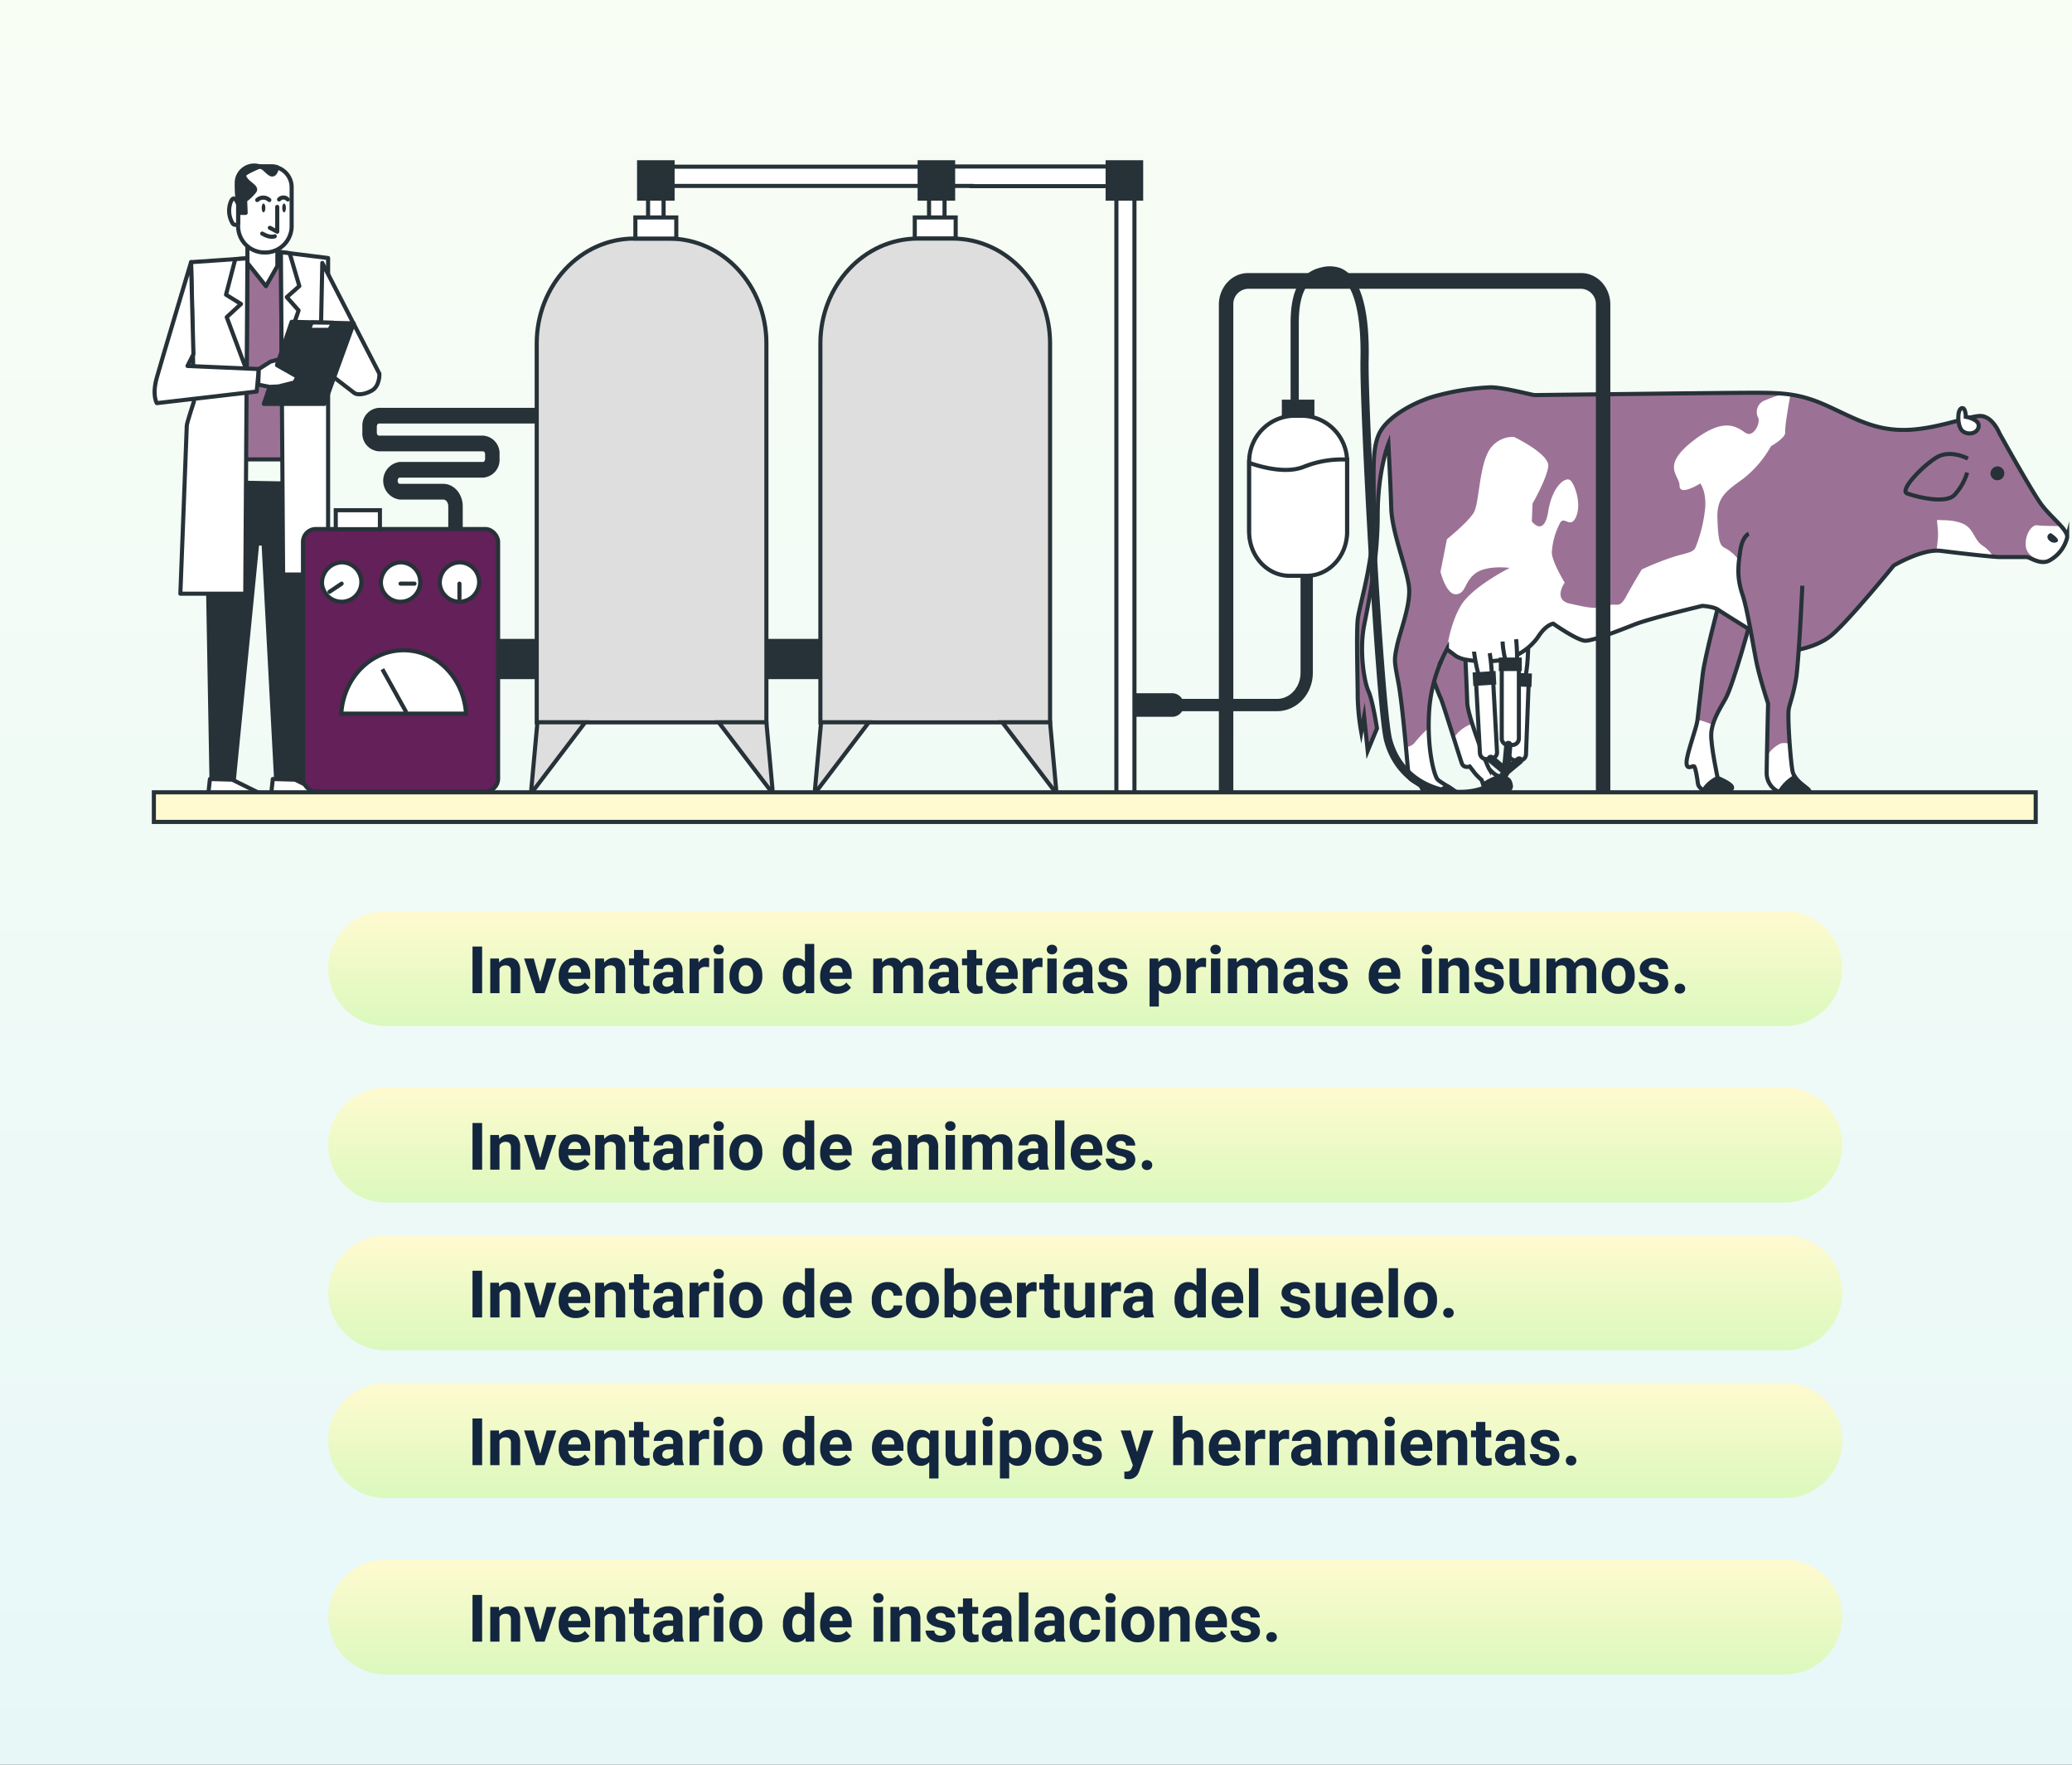 <svg xmlns="http://www.w3.org/2000/svg" xmlns:xlink="http://www.w3.org/1999/xlink" width="505" height="430" viewBox="0 0 505 430">
  <rect x="0" y="0" width="505" height="430" fill="#333333" stroke="none"/>
  <defs>
    <linearGradient id="linear-gradient" x1="0.5" x2="0.5" y2="1" gradientUnits="objectBoundingBox">
      <stop offset="0" stop-color="#f9fef5"/>
      <stop offset="1" stop-color="#e7f7f8"/>
    </linearGradient>
    <clipPath id="clip-path">
      <rect id="Rectángulo_376786" data-name="Rectángulo 376786" width="467.334" height="161.815" fill="none"/>
    </clipPath>
    <linearGradient id="linear-gradient-2" x1="0.5" x2="0.5" y2="1" gradientUnits="objectBoundingBox">
      <stop offset="0" stop-color="#fffad0"/>
      <stop offset="1" stop-color="#dbf9bd"/>
    </linearGradient>
  </defs>
  <g id="Grupo_1072920" data-name="Grupo 1072920" transform="translate(-18111 8426)">
    <g id="Grupo_1072476" data-name="Grupo 1072476" transform="translate(17806 -9391)">
      <rect id="Rectángulo_376022" data-name="Rectángulo 376022" width="505" height="430" transform="translate(305 965)" fill="url(#linear-gradient)"/>
    </g>
    <g id="Grupo_1072477" data-name="Grupo 1072477" transform="translate(17968 -11645)">
      <g id="Grupo_1072474" data-name="Grupo 1072474" transform="translate(180 3258)">
        <path id="Trazado_817541" data-name="Trazado 817541" d="M452.988,68.514l-3.124,74.761h-5.58l-3.2-60.255h-1.563l-5.95,60.255h-5.133L427.1,68.068Z" transform="translate(-413.841 10.403)" fill="#263238"/>
        <path id="Trazado_817542" data-name="Trazado 817542" d="M452.988,68.514l-3.124,74.761h-5.58l-3.2-60.255h-1.563l-5.95,60.255h-5.133L427.1,68.068Z" transform="translate(-413.841 10.403)" fill="none" stroke="#263238" stroke-linecap="round" stroke-linejoin="round" stroke-width="1"/>
        <path id="Trazado_817657" data-name="Trazado 817657" d="M0,0H20.978V47.364H0Z" transform="translate(15.938 25.57)" fill="#9b7295"/>
        <rect id="Rectángulo_376785" data-name="Rectángulo 376785" width="20.978" height="47.364" transform="translate(15.938 25.57)" fill="none" stroke="#263238" stroke-linecap="round" stroke-linejoin="round" stroke-width="1"/>
        <path id="Trazado_817543" data-name="Trazado 817543" d="M423.427,21.578l.54,78.555h10.965V23.016Z" transform="translate(-391.965 0.855)" fill="#fff"/>
        <path id="Trazado_817544" data-name="Trazado 817544" d="M423.427,21.578l.54,78.555h10.965V23.016Z" transform="translate(-391.965 0.855)" fill="none" stroke="#263238" stroke-linecap="round" stroke-linejoin="round" stroke-width="1"/>
        <path id="Trazado_817545" data-name="Trazado 817545" d="M430.35,47.827l-.18-26.249,2.141.268,2.353,8-3.056,2.7,2.876,3.236Z" transform="translate(-398.709 0.855)" fill="#fff"/>
        <path id="Trazado_817546" data-name="Trazado 817546" d="M430.35,47.827l-.18-26.249,2.141.268,2.353,8-3.056,2.7,2.876,3.236Z" transform="translate(-398.709 0.855)" fill="none" stroke="#263238" stroke-linecap="round" stroke-linejoin="round" stroke-width="1"/>
        <g id="Grupo_1072467" data-name="Grupo 1072467" transform="translate(0)">
          <g id="Grupo_1072466" data-name="Grupo 1072466" clip-path="url(#clip-path)">
            <path id="Trazado_817547" data-name="Trazado 817547" d="M410.113,22.961l13.909,26.99s.174,3.021-1.913,4.153-3.651.944-4.172.567-8.346-6.418-8.346-6.418Z" transform="translate(-368.556 2.104)" fill="#fff"/>
            <path id="Trazado_817548" data-name="Trazado 817548" d="M410.113,22.961l13.909,26.99s.174,3.021-1.913,4.153-3.651.944-4.172.567-8.346-6.418-8.346-6.418Z" transform="translate(-368.556 2.104)" fill="none" stroke="#263238" stroke-linecap="round" stroke-linejoin="round" stroke-width="1"/>
            <path id="Trazado_817549" data-name="Trazado 817549" d="M441.622,19.127v5.1l-2.782,4.908-4.52-5.662v-6.04Z" transform="translate(-411.018 1.597)" fill="#fff"/>
            <path id="Trazado_817550" data-name="Trazado 817550" d="M441.622,19.127v5.1l-2.782,4.908-4.52-5.662v-6.04Z" transform="translate(-411.018 1.597)" fill="none" stroke="#263238" stroke-linecap="round" stroke-linejoin="round" stroke-width="1"/>
            <path id="Trazado_817551" data-name="Trazado 817551" d="M437.019,22.385h.727A6.436,6.436,0,0,0,443.9,15.7V6.692a5.062,5.062,0,0,0-4.843-5.257h-3.354a5.063,5.063,0,0,0-4.844,5.257V15.7a6.436,6.436,0,0,0,6.157,6.684" transform="translate(-409.821 0.131)" fill="#fff"/>
            <path id="Trazado_817552" data-name="Trazado 817552" d="M437.019,22.385h.727A6.436,6.436,0,0,0,443.9,15.7V6.692a5.062,5.062,0,0,0-4.843-5.257h-3.354a5.063,5.063,0,0,0-4.844,5.257V15.7A6.436,6.436,0,0,0,437.019,22.385Z" transform="translate(-409.821 0.131)" fill="none" stroke="#263238" stroke-linecap="round" stroke-linejoin="round" stroke-width="1"/>
            <path id="Trazado_817553" data-name="Trazado 817553" d="M444.249,1.456s-3.977,1.608-3.854,2.181c.406,1.913,3.388,2.648,2.575,3.825a10.574,10.574,0,0,1-2.3,2.207l.136,3.09h-1.491a34.866,34.866,0,0,1-.678-7.5,4.244,4.244,0,0,1,5.617-3.8" transform="translate(-417.931 0.11)" fill="#263238"/>
            <path id="Trazado_817554" data-name="Trazado 817554" d="M444.249,1.456s-3.977,1.608-3.854,2.181c.406,1.913,3.388,2.648,2.575,3.825a10.574,10.574,0,0,1-2.3,2.207l.136,3.09h-1.491a34.866,34.866,0,0,1-.678-7.5A4.244,4.244,0,0,1,444.249,1.456Z" transform="translate(-417.931 0.11)" fill="none" stroke="#263238" stroke-linecap="round" stroke-linejoin="round" stroke-width="1"/>
            <path id="Trazado_817555" data-name="Trazado 817555" d="M434.4,1.435h3.031a4.343,4.343,0,0,1,1.177.167c-.106.56-.434,1.848-1.235,1.775-.893-.081-1.764-1.719-2.973-1.942" transform="translate(-408.081 0.131)" fill="#263238"/>
            <path id="Trazado_817556" data-name="Trazado 817556" d="M434.4,1.435h3.031a4.343,4.343,0,0,1,1.177.167c-.106.56-.434,1.848-1.235,1.775C436.479,3.3,435.608,1.658,434.4,1.435Z" transform="translate(-408.081 0.131)" fill="none" stroke="#263238" stroke-linecap="round" stroke-linejoin="round" stroke-width="1"/>
            <path id="Trazado_817557" data-name="Trazado 817557" d="M438.011,17.059s-1.021.555-3.063-.646" transform="translate(-408.039 1.504)" fill="none" stroke="#263238" stroke-linecap="round" stroke-linejoin="round" stroke-width="1"/>
            <path id="Trazado_817558" data-name="Trazado 817558" d="M436.155,10.454V16.5l-1.8-.952" transform="translate(-405.587 0.958)" fill="#fff"/>
            <path id="Trazado_817559" data-name="Trazado 817559" d="M436.155,10.454V16.5l-1.8-.952" transform="translate(-405.587 0.958)" fill="none" stroke="#263238" stroke-linecap="round" stroke-linejoin="round" stroke-width="1"/>
            <path id="Trazado_817560" data-name="Trazado 817560" d="M433.92,8.832a1.435,1.435,0,0,0-2.119,0" transform="translate(-400.783 0.767)" fill="#fff"/>
            <path id="Trazado_817561" data-name="Trazado 817561" d="M433.92,8.832a1.435,1.435,0,0,0-2.119,0" transform="translate(-400.783 0.767)" fill="none" stroke="#263238" stroke-linecap="round" stroke-linejoin="round" stroke-width="1"/>
            <path id="Trazado_817562" data-name="Trazado 817562" d="M439.227,8.97a2.166,2.166,0,0,0-2.955,0" transform="translate(-410.586 0.768)" fill="#fff"/>
            <path id="Trazado_817563" data-name="Trazado 817563" d="M439.227,8.97a2.166,2.166,0,0,0-2.955,0" transform="translate(-410.586 0.768)" fill="none" stroke="#263238" stroke-linecap="round" stroke-linejoin="round" stroke-width="1"/>
            <path id="Trazado_817564" data-name="Trazado 817564" d="M432.248,10.769c0,.6.2,1.081.449,1.081s.45-.484.45-1.081-.2-1.081-.45-1.081-.449.484-.449,1.081" transform="translate(-400.46 0.888)" fill="#263238"/>
            <path id="Trazado_817565" data-name="Trazado 817565" d="M437.231,10.769c0,.6.2,1.081.449,1.081s.449-.484.449-1.081-.2-1.081-.449-1.081-.449.484-.449,1.081" transform="translate(-410.453 0.888)" fill="#263238"/>
            <path id="Trazado_817566" data-name="Trazado 817566" d="M446.024,10.027s-.87-2.643-1.739-.755a5.99,5.99,0,0,0,.348,5.286.822.822,0,0,0,1.391.094Z" transform="translate(-424.983 0.787)" fill="#fff"/>
            <path id="Trazado_817567" data-name="Trazado 817567" d="M446.024,10.027s-.87-2.643-1.739-.755a5.99,5.99,0,0,0,.348,5.286.822.822,0,0,0,1.391.094Z" transform="translate(-424.983 0.787)" fill="none" stroke="#263238" stroke-linecap="round" stroke-linejoin="round" stroke-width="1"/>
            <path id="Trazado_817568" data-name="Trazado 817568" d="M457.925,21.924l-.522,81.727H441.582s1.565-40.392,1.565-40.958,1.739-5.851,1.739-5.851l-.7-33.974Z" transform="translate(-434.624 2.009)" fill="#fff"/>
            <path id="Trazado_817569" data-name="Trazado 817569" d="M457.925,21.924l-.522,81.727H441.582s1.565-40.392,1.565-40.958,1.739-5.851,1.739-5.851l-.7-33.974Z" transform="translate(-434.624 2.009)" fill="none" stroke="#263238" stroke-linecap="round" stroke-linejoin="round" stroke-width="1"/>
            <path id="Trazado_817570" data-name="Trazado 817570" d="M445.233,33.06l-3.651-2.265,2.256-8.667,2.959-.2L446.623,49.3l-4.867-13.034Z" transform="translate(-423.496 2.009)" fill="#fff"/>
            <path id="Trazado_817571" data-name="Trazado 817571" d="M445.233,33.06l-3.651-2.265,2.256-8.667,2.959-.2L446.623,49.3l-4.867-13.034Z" transform="translate(-423.496 2.009)" fill="none" stroke="#263238" stroke-linecap="round" stroke-linejoin="round" stroke-width="1"/>
            <path id="Trazado_817572" data-name="Trazado 817572" d="M464.218,48.835l-.522,5.473-24.34,2.832s-1.218-1.887,0-6.229S447.7,22.788,447.7,22.788l.582,22.41-1.451,2.882Z" transform="translate(-438.134 2.088)" fill="#fff"/>
            <path id="Trazado_817573" data-name="Trazado 817573" d="M464.218,48.835l-.522,5.473-24.34,2.832s-1.218-1.887,0-6.229S447.7,22.788,447.7,22.788l.582,22.41-1.451,2.882Z" transform="translate(-438.134 2.088)" fill="none" stroke="#263238" stroke-linecap="round" stroke-linejoin="round" stroke-width="1"/>
            <path id="Trazado_817574" data-name="Trazado 817574" d="M437.726,36.479,430.6,56.109H415.819L422.6,36.1Z" transform="translate(-388.519 3.308)" fill="#263238"/>
            <path id="Trazado_817575" data-name="Trazado 817575" d="M437.726,36.479,430.6,56.109H415.819L422.6,36.1Z" transform="translate(-388.519 3.308)" fill="none" stroke="#263238" stroke-linecap="round" stroke-linejoin="round" stroke-width="1"/>
            <path id="Trazado_817576" data-name="Trazado 817576" d="M429.609,46.846l2.839-1.808,1.99-.539-.4,1.4,4.974,2.809-.7,1.4-3.88.972-2.189.108-2.786-.539Z" transform="translate(-403.526 4.077)" fill="#fff"/>
            <path id="Trazado_817577" data-name="Trazado 817577" d="M429.609,46.846l2.839-1.808,1.99-.539-.4,1.4,4.974,2.809-.7,1.4-3.88.972-2.189.108-2.786-.539Z" transform="translate(-403.526 4.077)" fill="none" stroke="#263238" stroke-linecap="round" stroke-linejoin="round" stroke-width="1"/>
            <path id="Trazado_817578" data-name="Trazado 817578" d="M426.71,36.313l-.983,1.735-4.963,0,.685-1.806Z" transform="translate(-382.475 3.32)" fill="#fff"/>
            <path id="Trazado_817579" data-name="Trazado 817579" d="M426.71,36.313l-.983,1.735-4.963,0,.685-1.806Z" transform="translate(-382.475 3.32)" fill="none" stroke="#263238" stroke-linecap="round" stroke-linejoin="round" stroke-width="1"/>
            <path id="Trazado_817580" data-name="Trazado 817580" d="M427.528,138.309l8.453,4.18H421.627l.479-4.335Z" transform="translate(-392.613 12.657)" fill="#fff"/>
            <path id="Trazado_817581" data-name="Trazado 817581" d="M427.528,138.309l8.453,4.18H421.627l.479-4.335Z" transform="translate(-392.613 12.657)" fill="none" stroke="#263238" stroke-linecap="round" stroke-linejoin="round" stroke-width="1"/>
            <path id="Trazado_817582" data-name="Trazado 817582" d="M442.769,138.309l8.453,4.18H436.867l.479-4.335Z" transform="translate(-423.179 12.657)" fill="#fff"/>
            <path id="Trazado_817583" data-name="Trazado 817583" d="M442.769,138.309l8.453,4.18H436.867l.479-4.335Z" transform="translate(-423.179 12.657)" fill="none" stroke="#263238" stroke-linecap="round" stroke-linejoin="round" stroke-width="1"/>
          </g>
        </g>
        <g id="Grupo_1072469" data-name="Grupo 1072469" transform="translate(0)">
          <g id="Grupo_1072468" data-name="Grupo 1072468" clip-path="url(#clip-path)">
            <path id="Trazado_817584" data-name="Trazado 817584" d="M143.581,108.575s.483,10.6.6,14,4.823,15.313,5.305,16.1a7.687,7.687,0,0,0,1.929,1.7s2.653.523,3.015,1.309.723,1.832-.362,2.225-5.3,0-5.546-.393a21.532,21.532,0,0,1-.845-2.094,15.17,15.17,0,0,1-1.687-1.7c-.483-.654-1.206-1.57-1.206-1.57s-1.447.523-1.929-.786-4.7-15.051-5.185-15.967-2.049-5.366-2.291-5.759,1.929-9.292,3.134-10.47,4.581,2.487,5.064,3.4" transform="translate(176.426 9.614)" fill="#9b7295"/>
            <path id="Trazado_817585" data-name="Trazado 817585" d="M136.4,128.011a9.385,9.385,0,0,1,3.214-2.089l.269-.117a109.258,109.258,0,0,0,4.1,10.961,7.684,7.684,0,0,0,1.93,1.7s2.653.524,3.014,1.309.724,1.833-.361,2.225-5.305,0-5.547-.392a21.84,21.84,0,0,1-.844-2.095,15.138,15.138,0,0,1-1.687-1.7c-.483-.655-1.206-1.571-1.206-1.571s-1.447.523-1.93-.785c-.2-.544-1.042-3.222-1.994-6.239.35-.4.71-.8,1.041-1.208" transform="translate(181.925 11.526)" fill="#fff"/>
            <path id="Trazado_817586" data-name="Trazado 817586" d="M143.581,108.575s.483,10.6.6,14,4.823,15.313,5.305,16.1a7.687,7.687,0,0,0,1.929,1.7s2.653.523,3.015,1.309.723,1.832-.362,2.225-5.3,0-5.546-.393a21.532,21.532,0,0,1-.845-2.094,15.17,15.17,0,0,1-1.687-1.7c-.483-.654-1.206-1.57-1.206-1.57s-1.447.523-1.929-.786-4.7-15.051-5.185-15.967-2.049-5.366-2.291-5.759,1.929-9.292,3.134-10.47S143.1,107.659,143.581,108.575Z" transform="translate(176.426 9.614)" fill="none" stroke="#263238" stroke-miterlimit="10" stroke-width="1"/>
            <path id="Trazado_817587" data-name="Trazado 817587" d="M139.493,137.582c.812.219,1.976.613,2.207,1.116.362.785.723,1.832-.362,2.225s-5.3,0-5.546-.393a8.341,8.341,0,0,1-.429-.979,15.692,15.692,0,0,1,4.13-1.968" transform="translate(189.157 12.605)" fill="#263238"/>
            <path id="Trazado_817588" data-name="Trazado 817588" d="M139.493,137.582c.812.219,1.976.613,2.207,1.116.362.785.723,1.832-.362,2.225s-5.3,0-5.546-.393a8.341,8.341,0,0,1-.429-.979A15.692,15.692,0,0,1,139.493,137.582Z" transform="translate(189.157 12.605)" fill="none" stroke="#263238" stroke-miterlimit="10" stroke-width="1"/>
            <path id="Trazado_817589" data-name="Trazado 817589" d="M134.429,107.294s0,7.931-1.044,9.441-2.088-3.776-2.261-7.742" transform="translate(201.053 9.83)" fill="#fff"/>
            <path id="Trazado_817590" data-name="Trazado 817590" d="M134.429,107.294s0,7.931-1.044,9.441-2.088-3.776-2.261-7.742" transform="translate(201.053 9.83)" fill="none" stroke="#263238" stroke-miterlimit="10" stroke-width="1"/>
            <path id="Trazado_817591" data-name="Trazado 817591" d="M92.86,102.322S88.307,119,86.5,122.139s-3.376,5.759-3.5,8.638,1.568,10.733,1.568,10.733,3.5,1.44,3.5,2.356-4.7,1.44-5.908,1.047-2.291-1.047-2.411-2.094-.6-4.058-.964-4.189-1.808,1.047-1.808-.916,2.411-8.376,2.652-10.209.845-7.591,1.326-11.518S84.9,98.919,84.9,98.919Z" transform="translate(297.073 9.063)" fill="#9b7295"/>
            <path id="Trazado_817592" data-name="Trazado 817592" d="M86.927,142.528c-1.206-.393-2.291-1.047-2.411-2.094s-.6-4.058-.964-4.189-1.809,1.047-1.809-.916,2.411-8.377,2.653-10.209c.007-.051.015-.118.022-.175a14.464,14.464,0,0,1,3.72,1.254,9.548,9.548,0,0,0-.366,2.192c-.121,2.88,1.568,10.733,1.568,10.733s3.5,1.44,3.5,2.356-4.7,1.44-5.908,1.047" transform="translate(292.304 11.447)" fill="#fff"/>
            <path id="Trazado_817593" data-name="Trazado 817593" d="M92.86,102.322S88.307,119,86.5,122.139s-3.376,5.759-3.5,8.638,1.568,10.733,1.568,10.733,3.5,1.44,3.5,2.356-4.7,1.44-5.908,1.047-2.291-1.047-2.411-2.094-.6-4.058-.964-4.189-1.808,1.047-1.808-.916,2.411-8.376,2.652-10.209.845-7.591,1.326-11.518S84.9,98.919,84.9,98.919Z" transform="translate(297.073 9.063)" fill="none" stroke="#263238" stroke-miterlimit="10" stroke-width="1"/>
            <path id="Trazado_817594" data-name="Trazado 817594" d="M88.618,140.291c0,.916-4.7,1.44-5.908,1.047a6.543,6.543,0,0,1-.968-.4,5.268,5.268,0,0,1,.366-.647,8.207,8.207,0,0,1,3.014-2.356s3.5,1.44,3.5,2.356" transform="translate(296.52 12.637)" fill="#263238"/>
            <path id="Trazado_817595" data-name="Trazado 817595" d="M88.618,140.291c0,.916-4.7,1.44-5.908,1.047a6.543,6.543,0,0,1-.968-.4,5.268,5.268,0,0,1,.366-.647,8.207,8.207,0,0,1,3.014-2.356S88.618,139.375,88.618,140.291Z" transform="translate(296.52 12.637)" fill="none" stroke="#263238" stroke-miterlimit="10" stroke-width="1"/>
            <path id="Trazado_817596" data-name="Trazado 817596" d="M157.031,61.869s7.653,13.785,10.089,17.184,6.784,6.42,6.437,8.308a8.778,8.778,0,0,1-4.523,5.665c-2.261.944-4.523-.944-5.393-.944H157.2c-1.74,0-9.915-.944-14.438-1.511s-11.48,3.588-11.48,3.588-10.611,13.03-14.96,16.805-11.48,4.155-11.48,4.155-15.306-9.441-16.35-10.2-3.827-.944-3.827-.944-12.7,3.022-16.525,4.531-10.089,3.966-12,3.966-7.827-4.154-7.827-4.154-1.566.188-3.305,2.643a13.9,13.9,0,0,1-9.393,6.232,26.9,26.9,0,0,1-9.045-.189,8.411,8.411,0,0,1-1.914-.755c-.522-.378-2.261-1.7-2.261-1.7a36.952,36.952,0,0,0-4.349,15.3c-.522,8.875,1.218,15.485,2.088,16.429s5.741,3.209,5.393,4.531-6.089.755-7.48,0-1.565-2.643-2.434-3.4-2.435-.755-2.609-2.455-1.392-16.807-2.435-22.283-1.044-5.476-.348-8.875,3.305-9.819,2.957-14.163S9,86.229,8.829,80.186s-.7-15.673-.7-15.673S5.524,71.122,5.524,81.886,3.437,102.468,2.22,108.7s0,13.785,1.044,16.051,2.087,9.065,2.087,9.065l-2.26,5.476-.87-8.308-.7,3.776a56.986,56.986,0,0,1-.87-8.686c0-3.966-.348-15.3,0-18.694S4.132,94.727,4.48,84.151,3.785,66.59,5.872,62.058s9.742-8.308,14.612-9.441a59.832,59.832,0,0,1,12.524-1.888c3.305,0,10.089,1.888,10.785,1.888s46.269-.567,53.4-.567,11.306.189,17.916,3.209,11.306,5.854,18.613,5.854,15.307-3.21,18.438-3.4,4.871,4.155,4.871,4.155" transform="translate(293.256 4.648)" fill="#9b7295"/>
            <path id="Trazado_817597" data-name="Trazado 817597" d="M149.718,130.495a31.974,31.974,0,0,1,3.545-3.741c.079,6.875,1.437,11.757,2.174,12.558.87.944,5.741,3.21,5.393,4.532s-6.089.754-7.48,0-1.565-2.644-2.434-3.4-2.435-.755-2.609-2.455c-.066-.653-.288-3.283-.593-6.582a3.131,3.131,0,0,0,2.006-.913" transform="translate(157.954 11.613)" fill="#fff"/>
            <path id="Trazado_817598" data-name="Trazado 817598" d="M39.777,66.737S35.6,64.471,32.3,66.359s-9.394,8.119-7.306,8.875,9.219,2.644,11.48.378A13.886,13.886,0,0,0,39.6,70.136" transform="translate(402.856 6.011)" fill="none" stroke="#263238" stroke-miterlimit="10" stroke-width="1"/>
            <path id="Trazado_817599" data-name="Trazado 817599" d="M15.743,70.2a1.693,1.693,0,1,0,1.687-1.832A1.764,1.764,0,0,0,15.743,70.2" transform="translate(432.387 6.264)" fill="#263238"/>
            <path id="Trazado_817600" data-name="Trazado 817600" d="M3.3,81.52c1.218.189,5.045.189,5.045.189l.746-.038c.994,1.113,1.658,2.09,1.514,2.871a8.774,8.774,0,0,1-4.522,5.664,3.2,3.2,0,0,1-.463.127l-1.625-.315S.687,89.262.513,86.43s1.566-5.1,2.783-4.91" transform="translate(456.21 7.468)" fill="#fff"/>
            <path id="Trazado_817601" data-name="Trazado 817601" d="M3.533,83.249s2.783,1.7,1.392,2.266S1.619,84,3.533,83.249" transform="translate(459.278 7.627)" fill="#263238"/>
            <path id="Trazado_817602" data-name="Trazado 817602" d="M18.876,84.652c.174-2.266-.522-4.532,0-4.344s3.479-.189,6.089.944,2.608,3.777,4.7,5.288a8.118,8.118,0,0,1,2.609,2.644l-.155.071c-3.164-.269-8.981-.948-12.543-1.393a7.531,7.531,0,0,0-1.062-.045c.14-.98.288-2.148.366-3.166" transform="translate(416.451 7.357)" fill="#fff"/>
            <path id="Trazado_817603" data-name="Trazado 817603" d="M91.816,110.819a13.893,13.893,0,0,1-9.393,6.231,26.9,26.9,0,0,1-9.045-.189,8.39,8.39,0,0,1-1.914-.754c-.522-.378-2.261-1.7-2.261-1.7s.7-6.232,3.479-10.764,11.828-9.064,11.828-9.064-5.567-.755-8.35,1.322-2.261,4.91-4.7,5.1-3.827-5.477-3.827-5.477L69.2,87.593s5.392-4.344,6.609-6.61,1.218-10.008,3.305-14.352a6.8,6.8,0,0,1,6.437-3.965s8.7,4.154,8.349,7.175-3.827,9.064-3.827,9.064L89.9,83.249s2.957,3.966,4-2.455,4.348-8.5,5.392-7.553,2.783,5.664,1.392,8.875-2.956-.567-4,1.7A17.554,17.554,0,0,0,94.774,90.8c0,2.266,3.131,7.365,3.131,7.365s-2.957,4.155,1.217,5.1,6.61,1.511,9.046.567,2.956.944,4.7-2.265,3.827-6.61,3.827-6.61a71.584,71.584,0,0,1,8.175-3.21c3.305-.944,4.523-.944,5.045-2.454a35.322,35.322,0,0,0,2.261-9.631C132.346,75.7,130.954,74,130.954,74s-5.045,3.209-5.045.567-4.7-4.721,3.305-10.953,10.958-3.021,12.872-1.887,3.653-2.644,2.957-3.777a3.019,3.019,0,0,1,1.566-4.155c1.913-.755,4.87-2.077,6.262-1.133,0,0-1.392,7.554-1.218,8.876s-3.479,3.4-3.479,3.4a26.432,26.432,0,0,1-6.783,7.932c-4.175,3.022-6.436,4.532-6.263,9.63s.522,6.61,1.74,7.176,3.479,2.454,3.479,3.4,3.479,11.141,4.523,14.729a11.9,11.9,0,0,1,.513,3.3c-4.36-2.7-9.491-5.894-10.081-6.32-1.043-.755-3.826-.944-3.826-.944s-12.7,3.022-16.525,4.532-10.089,3.966-12,3.966-7.827-4.155-7.827-4.155-1.566.189-3.305,2.644" transform="translate(246.449 4.794)" fill="#fff"/>
            <path id="Trazado_817604" data-name="Trazado 817604" d="M152.4,111.762c-.058.135-.116.27-.175.414l-.025,0Z" transform="translate(161.885 10.239)" fill="none" stroke="#263238" stroke-miterlimit="10" stroke-width="1"/>
            <path id="Trazado_817605" data-name="Trazado 817605" d="M157.031,61.869s7.653,13.785,10.089,17.184,6.784,6.42,6.437,8.308a8.778,8.778,0,0,1-4.523,5.665c-2.261.944-4.523-.944-5.393-.944H157.2c-1.74,0-9.915-.944-14.438-1.511s-11.48,3.588-11.48,3.588-10.611,13.03-14.96,16.805-11.48,4.155-11.48,4.155-15.306-9.441-16.35-10.2-3.827-.944-3.827-.944-12.7,3.022-16.525,4.531-10.089,3.966-12,3.966-7.827-4.154-7.827-4.154-1.566.188-3.305,2.643a13.9,13.9,0,0,1-9.393,6.232,26.9,26.9,0,0,1-9.045-.189,8.411,8.411,0,0,1-1.914-.755c-.522-.378-2.261-1.7-2.261-1.7a36.952,36.952,0,0,0-4.349,15.3c-.522,8.875,1.218,15.485,2.088,16.429s5.741,3.209,5.393,4.531-6.089.755-7.48,0-1.565-2.643-2.434-3.4-2.435-.755-2.609-2.455-1.392-16.807-2.435-22.283-1.044-5.476-.348-8.875,3.305-9.819,2.957-14.163S9,86.229,8.829,80.186s-.7-15.673-.7-15.673S5.524,71.122,5.524,81.886,3.437,102.468,2.22,108.7s0,13.785,1.044,16.051,2.087,9.065,2.087,9.065l-2.26,5.476-.87-8.308-.7,3.776a56.986,56.986,0,0,1-.87-8.686c0-3.966-.348-15.3,0-18.694S4.132,94.727,4.48,84.151,3.785,66.59,5.872,62.058s9.742-8.308,14.612-9.441a59.832,59.832,0,0,1,12.524-1.888c3.305,0,10.089,1.888,10.785,1.888s46.269-.567,53.4-.567,11.306.189,17.916,3.209,11.306,5.854,18.613,5.854,15.307-3.21,18.438-3.4S157.031,61.869,157.031,61.869Z" transform="translate(293.256 4.648)" fill="none" stroke="#263238" stroke-miterlimit="10" stroke-width="1"/>
            <path id="Trazado_817606" data-name="Trazado 817606" d="M137.144,106.948s.7,6.987-.348,8.308-2.783-3.4-2.957-7.742" transform="translate(195.381 9.798)" fill="#fff"/>
            <path id="Trazado_817607" data-name="Trazado 817607" d="M137.144,106.948s.7,6.987-.348,8.308-2.783-3.4-2.957-7.742" transform="translate(195.381 9.798)" fill="none" stroke="#263238" stroke-miterlimit="10" stroke-width="1"/>
            <path id="Trazado_817608" data-name="Trazado 817608" d="M143.768,110.094s1.392,8.5-.348,9.63-3.479-9.253-3.479-10.008" transform="translate(182.322 10.052)" fill="#fff"/>
            <path id="Trazado_817609" data-name="Trazado 817609" d="M143.768,110.094s1.392,8.5-.348,9.63-3.479-9.253-3.479-10.008" transform="translate(182.322 10.052)" fill="none" stroke="#263238" stroke-miterlimit="10" stroke-width="1"/>
            <path id="Trazado_817610" data-name="Trazado 817610" d="M78.537,96.074s-.87,18.884-1.566,22.849-1.392,5.477-1.74,7.176.348,11.708.87,14.918,4.523,4.342,4.175,5.476-5.915.378-7.479-.189a5.033,5.033,0,0,1-2.957-4.72c0-2.266.348-16.807.348-16.807s-1.74-5.288-2.609-9.065S65.317,102.3,63.926,98.151s-1.044-6.987-.522-10.575,2.088-4.155,2.088-4.155" transform="translate(323.741 7.643)" fill="#9b7295"/>
            <path id="Trazado_817611" data-name="Trazado 817611" d="M63.008,133.338a7.491,7.491,0,0,1,3.4-3.119,4.2,4.2,0,0,1,2.146.108c.19,2.586.434,5.081.651,6.41.522,3.21,4.522,4.344,4.175,5.477s-5.915.378-7.48-.189a5.033,5.033,0,0,1-2.957-4.721c0-.608.026-2.106.062-3.966" transform="translate(330.634 11.921)" fill="#fff"/>
            <path id="Trazado_817612" data-name="Trazado 817612" d="M78.537,96.074s-.87,18.884-1.566,22.849-1.392,5.477-1.74,7.176.348,11.708.87,14.918,4.523,4.342,4.175,5.476-5.915.378-7.479-.189a5.033,5.033,0,0,1-2.957-4.72c0-2.266.348-16.807.348-16.807s-1.74-5.288-2.609-9.065S65.317,102.3,63.926,98.151s-1.044-6.987-.522-10.575,2.088-4.155,2.088-4.155" transform="translate(323.741 7.643)" fill="none" stroke="#263238" stroke-miterlimit="10" stroke-width="1"/>
            <path id="Trazado_817613" data-name="Trazado 817613" d="M62.946,141.386a10.18,10.18,0,0,1,3.589-3.615.988.988,0,0,1,.194-.064c1.274,1.989,3.8,2.9,3.522,3.813-.337,1.1-5.55.425-7.305-.133" transform="translate(333.767 12.616)" fill="#263238"/>
            <path id="Trazado_817614" data-name="Trazado 817614" d="M62.946,141.386a10.18,10.18,0,0,1,3.589-3.615.988.988,0,0,1,.194-.064c1.274,1.989,3.8,2.9,3.522,3.813C69.914,142.615,64.7,141.944,62.946,141.386Z" transform="translate(333.767 12.616)" fill="none" stroke="#263238" stroke-miterlimit="10" stroke-width="1"/>
            <path id="Trazado_817615" data-name="Trazado 817615" d="M147.775,142.7c.508-1.653,3.045-2.755,3.045-2.755l.535-.069c1.489.949,2.993,2.012,2.794,2.767-.289,1.1-4.288.892-6.436.358a3.033,3.033,0,0,1,.061-.3" transform="translate(164.634 12.815)" fill="#263238"/>
            <path id="Trazado_817616" data-name="Trazado 817616" d="M147.775,142.7c.508-1.653,3.045-2.755,3.045-2.755l.535-.069c1.489.949,2.993,2.012,2.794,2.767-.289,1.1-4.288.892-6.436.358A3.033,3.033,0,0,1,147.775,142.7Z" transform="translate(164.634 12.815)" fill="none" stroke="#263238" stroke-miterlimit="10" stroke-width="1"/>
            <path id="Trazado_817617" data-name="Trazado 817617" d="M23.772,57.479s3.479.567,3.131,2.455-3.131,2.077-4.175.755-1.044-4.91,0-5.288,1.044,2.077,1.044,2.077" transform="translate(418.339 5.072)" fill="#fff"/>
            <path id="Trazado_817618" data-name="Trazado 817618" d="M23.772,57.479s3.479.567,3.131,2.455-3.131,2.077-4.175.755-1.044-4.91,0-5.288S23.772,57.479,23.772,57.479Z" transform="translate(418.339 5.072)" fill="none" stroke="#263238" stroke-miterlimit="10" stroke-width="1"/>
          </g>
        </g>
        <g id="Grupo_1072471" data-name="Grupo 1072471" transform="translate(0)">
          <g id="Grupo_1072470" data-name="Grupo 1072470" clip-path="url(#clip-path)">
            <path id="Trazado_817619" data-name="Trazado 817619" d="M392.151,86.777h3.525V79.29c0-3.013-2.129-5.465-4.746-5.465H380.3c-.228,0-.482-.311-.482-.758s.253-.758.482-.758h20.343a4.329,4.329,0,0,0,4.006-4.584V66.659a4.329,4.329,0,0,0-4.006-4.584H375.216c-.228,0-.482-.312-.482-.759V59.893c0-.446.253-.758.482-.758h38.743V55.309H375.216a4.33,4.33,0,0,0-4.006,4.584v1.423a4.33,4.33,0,0,0,4.006,4.585h25.429c.228,0,.482.311.482.758v1.068c0,.446-.253.758-.482.758H380.3a4.625,4.625,0,0,0,0,9.167H390.93c.674,0,1.222.736,1.222,1.639Z" transform="translate(-319.895 5.067)" fill="#263238"/>
            <rect id="Rectángulo_376788" data-name="Rectángulo 376788" width="83.184" height="8.804" transform="translate(83.502 117.172)" fill="#263238"/>
            <rect id="Rectángulo_376789" data-name="Rectángulo 376789" width="83.184" height="8.804" transform="translate(83.502 117.172)" fill="none" stroke="#263238" stroke-miterlimit="10" stroke-width="1"/>
            <rect id="Rectángulo_376790" data-name="Rectángulo 376790" width="3.782" height="14.616" transform="translate(189.43 1.577)" fill="#fff"/>
            <rect id="Rectángulo_376791" data-name="Rectángulo 376791" width="3.782" height="14.616" transform="translate(189.43 1.577)" fill="none" stroke="#263238" stroke-miterlimit="10" stroke-width="1"/>
            <path id="Trazado_817620" data-name="Trazado 817620" d="M111.235,155.794h3.524V32.915a3.721,3.721,0,0,1,3.555-3.86h81.254a3.721,3.721,0,0,1,3.556,3.86V152.324h3.524V32.915c0-4.239-3.176-7.686-7.08-7.686H118.314c-3.9,0-7.079,3.447-7.079,7.686Z" transform="translate(148.833 2.311)" fill="#263238"/>
            <path id="Trazado_817621" data-name="Trazado 817621" d="M132.424,135.666l1.184.052a1.551,1.551,0,0,0,1.556-1.557l.692-18.545-4.173-.183-.692,18.546a1.576,1.576,0,0,0,1.434,1.688" transform="translate(199.763 10.576)" fill="#fff"/>
            <path id="Trazado_817622" data-name="Trazado 817622" d="M132.424,135.666l1.184.052a1.551,1.551,0,0,0,1.556-1.557l.692-18.545-4.173-.183-.692,18.546A1.576,1.576,0,0,0,132.424,135.666Z" transform="translate(199.763 10.576)" fill="none" stroke="#263238" stroke-miterlimit="10" stroke-width="1"/>
            <path id="Trazado_817659" data-name="Trazado 817659" d="M0,0,4.605.016l.007,2.293L.007,2.293Z" transform="matrix(-0.999, -0.04, 0.04, -0.999, 335.769, 127.884)" fill="#263238"/>
            <path id="Trazado_817660" data-name="Trazado 817660" d="M0,0,4.605.016l.007,2.293L.007,2.293Z" transform="matrix(-0.999, -0.04, 0.04, -0.999, 335.769, 127.884)" fill="none" stroke="#263238" stroke-width="1"/>
            <path id="Trazado_817623" data-name="Trazado 817623" d="M134.9,132.24h1.185a1.564,1.564,0,0,0,1.5-1.624v-18.56h-4.177v18.56a1.564,1.564,0,0,0,1.5,1.624" transform="translate(195.607 10.266)" fill="#fff"/>
            <path id="Trazado_817624" data-name="Trazado 817624" d="M134.9,132.24h1.185a1.564,1.564,0,0,0,1.5-1.624v-18.56h-4.177v18.56A1.564,1.564,0,0,0,134.9,132.24Z" transform="translate(195.607 10.266)" fill="none" stroke="#263238" stroke-miterlimit="10" stroke-width="1"/>
            <rect id="Rectángulo_376794" data-name="Rectángulo 376794" width="4.604" height="2.293" transform="translate(328.799 121.713)" fill="#263238"/>
            <rect id="Rectángulo_376795" data-name="Rectángulo 376795" width="4.604" height="2.293" transform="translate(328.799 121.713)" fill="none" stroke="#263238" stroke-miterlimit="10" stroke-width="1"/>
            <path id="Trazado_817625" data-name="Trazado 817625" d="M141.291,135.419l1.183-.076a1.582,1.582,0,0,0,1.4-1.717L142.866,115.1l-4.169.267,1.012,18.528a1.546,1.546,0,0,0,1.582,1.525" transform="translate(183.986 10.545)" fill="#fff"/>
            <path id="Trazado_817626" data-name="Trazado 817626" d="M141.291,135.419l1.183-.076a1.582,1.582,0,0,0,1.4-1.717L142.866,115.1l-4.169.267,1.012,18.528A1.546,1.546,0,0,0,141.291,135.419Z" transform="translate(183.986 10.545)" fill="none" stroke="#263238" stroke-miterlimit="10" stroke-width="1"/>
            <path id="Trazado_817661" data-name="Trazado 817661" d="M0,0,2.292.011l.023,4.606L.023,4.606Z" transform="translate(322.562 127.607) rotate(-93.393)" fill="#263238"/>
            <path id="Trazado_817662" data-name="Trazado 817662" d="M0,0,2.292.011l.023,4.606L.023,4.606Z" transform="translate(322.562 127.607) rotate(-93.393)" fill="none" stroke="#263238" stroke-width="1"/>
            <path id="Trazado_817627" data-name="Trazado 817627" d="M140.237,130.546l-.6,6.461-3.683-3.072" transform="translate(190.388 11.96)" fill="none" stroke="#263238" stroke-linecap="round" stroke-linejoin="round" stroke-width="2"/>
            <path id="Trazado_817628" data-name="Trazado 817628" d="M133.341,55.9V37.555c0-6.027,1.241-11.454,6.68-12.671a7,7,0,0,1,4.086.108c4.758,1.9,6.511,10.6,6.261,21.476s3.726,85.042,5.76,92.654c4.162,15.58,24.792,16.04,28.688,7.588l3.228-2.679" transform="translate(145.21 2.257)" fill="none" stroke="#263238" stroke-linecap="round" stroke-linejoin="round" stroke-width="2"/>
            <rect id="Rectángulo_376798" data-name="Rectángulo 376798" width="9.973" height="5.147" transform="translate(185.952 13.985)" fill="#fff"/>
            <rect id="Rectángulo_376799" data-name="Rectángulo 376799" width="9.973" height="5.147" transform="translate(185.952 13.985)" fill="none" stroke="#263238" stroke-miterlimit="10" stroke-width="1"/>
            <path id="Trazado_817629" data-name="Trazado 817629" d="M214.607,119.012h9.9a2.879,2.879,0,0,1,0,5.739h-9.9Z" transform="translate(24.382 10.904)" fill="#263238"/>
            <path id="Trazado_817630" data-name="Trazado 817630" d="M217.416,92.8v23.64c0,4.335-3.237,7.849-7.23,7.849H184.832" transform="translate(64.06 8.502)" fill="none" stroke="#263238" stroke-linecap="round" stroke-linejoin="round" stroke-width="3"/>
            <path id="Trazado_817631" data-name="Trazado 817631" d="M247.035,135.4V43.062c0-14.1,10.625-25.536,23.731-25.536h8.516c13.106,0,23.732,11.434,23.732,25.536V135.4Z" transform="translate(-84.086 1.606)" fill="#dedede"/>
            <path id="Trazado_817632" data-name="Trazado 817632" d="M247.035,135.4V43.062c0-14.1,10.625-25.536,23.731-25.536h8.516c13.106,0,23.732,11.434,23.732,25.536V135.4Z" transform="translate(-84.086 1.606)" fill="none" stroke="#263238" stroke-miterlimit="10" stroke-width="1"/>
            <path id="Trazado_817633" data-name="Trazado 817633" d="M257.187,125.5l1.489,16.337a.3.3,0,0,1-.528.238l-12.6-16.575Z" transform="translate(-38.259 11.498)" fill="#dedede"/>
            <path id="Trazado_817634" data-name="Trazado 817634" d="M257.187,125.5l1.489,16.337a.3.3,0,0,1-.528.238l-12.6-16.575Z" transform="translate(-38.259 11.498)" fill="none" stroke="#263238" stroke-miterlimit="10" stroke-width="1"/>
            <path id="Trazado_817635" data-name="Trazado 817635" d="M292.456,125.5l-1.488,16.337a.3.3,0,0,0,.527.238l12.6-16.575Z" transform="translate(-129.337 11.498)" fill="#dedede"/>
            <path id="Trazado_817636" data-name="Trazado 817636" d="M292.456,125.5l-1.488,16.337a.3.3,0,0,0,.527.238l12.6-16.575Z" transform="translate(-129.337 11.498)" fill="none" stroke="#263238" stroke-miterlimit="10" stroke-width="1"/>
            <path id="Trazado_817637" data-name="Trazado 817637" d="M315.791,135.4V43.062c0-14.1,10.625-25.536,23.731-25.536h8.516c13.106,0,23.732,11.434,23.732,25.536V135.4Z" transform="translate(-221.979 1.606)" fill="#dedede"/>
            <path id="Trazado_817638" data-name="Trazado 817638" d="M315.791,135.4V43.062c0-14.1,10.625-25.536,23.731-25.536h8.516c13.106,0,23.732,11.434,23.732,25.536V135.4Z" transform="translate(-221.979 1.606)" fill="none" stroke="#263238" stroke-miterlimit="10" stroke-width="1"/>
            <path id="Trazado_817639" data-name="Trazado 817639" d="M325.942,125.5l1.49,16.337a.3.3,0,0,1-.528.238l-12.6-16.575Z" transform="translate(-176.152 11.498)" fill="#dedede"/>
            <path id="Trazado_817640" data-name="Trazado 817640" d="M325.942,125.5l1.49,16.337a.3.3,0,0,1-.528.238l-12.6-16.575Z" transform="translate(-176.152 11.498)" fill="none" stroke="#263238" stroke-miterlimit="10" stroke-width="1"/>
            <path id="Trazado_817641" data-name="Trazado 817641" d="M361.213,125.5l-1.489,16.337a.3.3,0,0,0,.528.238l12.6-16.575Z" transform="translate(-267.231 11.498)" fill="#dedede"/>
            <path id="Trazado_817642" data-name="Trazado 817642" d="M361.213,125.5l-1.489,16.337a.3.3,0,0,0,.528.238l12.6-16.575Z" transform="translate(-267.231 11.498)" fill="none" stroke="#263238" stroke-miterlimit="10" stroke-width="1"/>
            <path id="Trazado_817643" data-name="Trazado 817643" d="M226.579,1.488H297a2,2,0,0,1,.423-.05h46.357a2.3,2.3,0,0,1,2.2,2.392V155.013H341.58V6.22H306.285V6.166H226.579Z" transform="translate(-106.487 0.132)" fill="#fff"/>
            <path id="Trazado_817644" data-name="Trazado 817644" d="M226.579,1.488H297a2,2,0,0,1,.423-.05h46.357a2.3,2.3,0,0,1,2.2,2.392V155.013H341.58V6.22H306.285V6.166H226.579Z" transform="translate(-106.487 0.132)" fill="none" stroke="#263238" stroke-miterlimit="10" stroke-width="1"/>
            <rect id="Rectángulo_376800" data-name="Rectángulo 376800" width="3.782" height="14.616" transform="translate(120.952 1.577)" fill="#fff"/>
            <rect id="Rectángulo_376801" data-name="Rectángulo 376801" width="3.782" height="14.616" transform="translate(120.952 1.577)" fill="none" stroke="#263238" stroke-miterlimit="10" stroke-width="1"/>
            <rect id="Rectángulo_376802" data-name="Rectángulo 376802" width="8.156" height="8.854" transform="translate(118.765 0.546)" fill="#263238"/>
            <rect id="Rectángulo_376803" data-name="Rectángulo 376803" width="8.156" height="8.854" transform="translate(118.765 0.546)" fill="none" stroke="#263238" stroke-miterlimit="10" stroke-width="1"/>
            <rect id="Rectángulo_376804" data-name="Rectángulo 376804" width="9.973" height="5.147" transform="translate(117.856 13.985)" fill="#fff"/>
            <rect id="Rectángulo_376805" data-name="Rectángulo 376805" width="9.973" height="5.147" transform="translate(117.856 13.985)" fill="none" stroke="#263238" stroke-miterlimit="10" stroke-width="1"/>
            <rect id="Rectángulo_376806" data-name="Rectángulo 376806" width="8.156" height="8.854" transform="translate(187.14 0.546)" fill="#263238"/>
            <rect id="Rectángulo_376807" data-name="Rectángulo 376807" width="8.156" height="8.854" transform="translate(187.14 0.546)" fill="none" stroke="#263238" stroke-miterlimit="10" stroke-width="1"/>
            <rect id="Rectángulo_376808" data-name="Rectángulo 376808" width="8.156" height="8.854" transform="translate(232.969 0.546)" fill="#263238"/>
            <rect id="Rectángulo_376809" data-name="Rectángulo 376809" width="8.156" height="8.854" transform="translate(232.969 0.546)" fill="none" stroke="#263238" stroke-miterlimit="10" stroke-width="1"/>
            <path id="Trazado_817645" data-name="Trazado 817645" d="M383.954,82.356H425.24a3.275,3.275,0,0,1,3.132,3.4v57.157a3.275,3.275,0,0,1-3.132,3.4H383.954a3.275,3.275,0,0,1-3.132-3.4V85.756a3.275,3.275,0,0,1,3.132-3.4" transform="translate(-343.974 7.545)" fill="#632059"/>
            <rect id="Rectángulo_376810" data-name="Rectángulo 376810" width="47.55" height="63.958" rx="3.115" transform="translate(36.849 89.901)" fill="none" stroke="#263238" stroke-miterlimit="10" stroke-width="1"/>
            <path id="Trazado_817646" data-name="Trazado 817646" d="M388.607,124.864c.525-8.625,7.118-15.449,15.2-15.449s14.671,6.824,15.2,15.449Z" transform="translate(-342.428 10.024)" fill="#fff"/>
            <path id="Trazado_817647" data-name="Trazado 817647" d="M388.607,124.864c.525-8.625,7.118-15.449,15.2-15.449s14.671,6.824,15.2,15.449Z" transform="translate(-342.428 10.024)" fill="none" stroke="#263238" stroke-miterlimit="10" stroke-width="1"/>
            <line id="Línea_974" data-name="Línea 974" x1="5.854" y1="10.532" transform="translate(56.192 124.06)" fill="none" stroke="#263238" stroke-miterlimit="10" stroke-width="1"/>
            <path id="Trazado_817648" data-name="Trazado 817648" d="M385.431,94.986a4.8,4.8,0,1,0,4.785-5.194,5,5,0,0,0-4.785,5.194" transform="translate(-315.237 8.227)" fill="#fff"/>
            <path id="Trazado_817649" data-name="Trazado 817649" d="M385.431,94.986a4.8,4.8,0,1,0,4.785-5.194A5,5,0,0,0,385.431,94.986Z" transform="translate(-315.237 8.227)" fill="none" stroke="#263238" stroke-linecap="round" stroke-linejoin="round" stroke-width="1"/>
            <path id="Trazado_817650" data-name="Trazado 817650" d="M399.707,94.986a4.8,4.8,0,1,0,4.785-5.194,5,5,0,0,0-4.785,5.194" transform="translate(-343.868 8.227)" fill="#fff"/>
            <path id="Trazado_817651" data-name="Trazado 817651" d="M399.707,94.986a4.8,4.8,0,1,0,4.785-5.194A5,5,0,0,0,399.707,94.986Z" transform="translate(-343.868 8.227)" fill="none" stroke="#263238" stroke-linecap="round" stroke-linejoin="round" stroke-width="1"/>
            <path id="Trazado_817652" data-name="Trazado 817652" d="M413.983,94.986a4.8,4.8,0,1,0,4.784-5.194,5,5,0,0,0-4.784,5.194" transform="translate(-372.499 8.227)" fill="#fff"/>
            <path id="Trazado_817653" data-name="Trazado 817653" d="M413.983,94.986a4.8,4.8,0,1,0,4.784-5.194A5,5,0,0,0,413.983,94.986Z" transform="translate(-372.499 8.227)" fill="none" stroke="#263238" stroke-linecap="round" stroke-linejoin="round" stroke-width="1"/>
            <line id="Línea_975" data-name="Línea 975" y1="3.643" transform="translate(74.979 103.212)" fill="#fff"/>
            <line id="Línea_976" data-name="Línea 976" y1="3.643" transform="translate(74.979 103.212)" fill="none" stroke="#263238" stroke-linecap="round" stroke-linejoin="round" stroke-width="1"/>
            <line id="Línea_977" data-name="Línea 977" x2="3.399" transform="translate(60.624 103.212)" fill="#fff"/>
            <line id="Línea_978" data-name="Línea 978" x2="3.399" transform="translate(60.624 103.212)" fill="none" stroke="#263238" stroke-linecap="round" stroke-linejoin="round" stroke-width="1"/>
            <line id="Línea_979" data-name="Línea 979" x1="2.965" y2="1.983" transform="translate(43.304 103.212)" fill="#fff"/>
            <line id="Línea_980" data-name="Línea 980" x1="2.965" y2="1.983" transform="translate(43.304 103.212)" fill="none" stroke="#263238" stroke-linecap="round" stroke-linejoin="round" stroke-width="1"/>
            <rect id="Rectángulo_376811" data-name="Rectángulo 376811" width="10.762" height="4.624" transform="translate(44.834 85.318)" fill="#fff"/>
            <rect id="Rectángulo_376812" data-name="Rectángulo 376812" width="10.762" height="4.624" transform="translate(44.834 85.318)" fill="none" stroke="#263238" stroke-miterlimit="10" stroke-width="1"/>
            <path id="Trazado_817654" data-name="Trazado 817654" d="M186.278,96.068h1.4c6.2,0,11.231-5.459,11.231-12.193V69.261c0-6.734-5.028-12.193-11.231-12.193h-1.4c-6.2,0-11.232,5.459-11.232,12.193V83.875c0,6.734,5.029,12.193,11.232,12.193" transform="translate(92.408 5.228)" fill="#fff"/>
            <path id="Rectángulo_376813" data-name="Rectángulo 376813" d="M11.169,0h1.524a11.17,11.17,0,0,1,11.17,11.17V27.83A11.17,11.17,0,0,1,12.693,39H11.17A11.17,11.17,0,0,1,0,27.83V11.169A11.169,11.169,0,0,1,11.169,0Z" transform="translate(267.454 62.296)" fill="none" stroke="#263238" stroke-miterlimit="10" stroke-width="1"/>
            <rect id="Rectángulo_376814" data-name="Rectángulo 376814" width="6.941" height="3.416" transform="translate(275.916 58.88)" fill="#263238"/>
            <rect id="Rectángulo_376815" data-name="Rectángulo 376815" width="6.941" height="3.416" transform="translate(275.916 58.88)" fill="none" stroke="#263238" stroke-miterlimit="10" stroke-width="1"/>
            <path id="Trazado_817655" data-name="Trazado 817655" d="M189.066,95.176h-4.18c-5.435,0-9.841-4.783-9.841-10.684V67.658c3.313,1.154,8.941,2.6,13.132,1.035a25.053,25.053,0,0,1,10.73-1.834V84.492c0,5.9-4.406,10.684-9.841,10.684" transform="translate(92.41 6.121)" fill="#fff"/>
            <path id="Trazado_817656" data-name="Trazado 817656" d="M189.066,95.176h-4.18c-5.435,0-9.841-4.783-9.841-10.684V67.658c3.313,1.154,8.941,2.6,13.132,1.035a25.053,25.053,0,0,1,10.73-1.834V84.492C198.908,90.392,194.5,95.176,189.066,95.176Z" transform="translate(92.41 6.121)" fill="none" stroke="#263238" stroke-miterlimit="10" stroke-width="1"/>
          </g>
        </g>
        <path id="Trazado_817658" data-name="Trazado 817658" d="M0,0H458.358V6.873H0Z" transform="translate(0.52 154.422)" fill="#fffad0"/>
        <g id="Grupo_1072473" data-name="Grupo 1072473" transform="translate(0)">
          <g id="Grupo_1072472" data-name="Grupo 1072472" clip-path="url(#clip-path)">
            <rect id="Rectángulo_376818" data-name="Rectángulo 376818" width="458.652" height="7.217" transform="translate(0.503 154.052)" fill="none" stroke="#263238" stroke-miterlimit="10" stroke-width="1"/>
          </g>
        </g>
      </g>
      <path id="Trazado_819122" data-name="Trazado 819122" d="M14,0H355a14,14,0,0,1,0,28H14A14,14,0,0,1,14,0Z" transform="translate(223 3441)" fill="url(#linear-gradient-2)"/>
      <path id="Trazado_819123" data-name="Trazado 819123" d="M14,0H355a14,14,0,0,1,0,28H14A14,14,0,0,1,14,0Z" transform="translate(223 3484)" fill="url(#linear-gradient-2)"/>
      <path id="Trazado_819124" data-name="Trazado 819124" d="M14,0H355a14,14,0,0,1,0,28H14A14,14,0,0,1,14,0Z" transform="translate(223 3520)" fill="url(#linear-gradient-2)"/>
      <path id="Trazado_819125" data-name="Trazado 819125" d="M14,0H355a14,14,0,0,1,0,28H14A14,14,0,0,1,14,0Z" transform="translate(223 3556)" fill="url(#linear-gradient-2)"/>
      <path id="Trazado_819126" data-name="Trazado 819126" d="M14,0H355a14,14,0,0,1,0,28H14A14,14,0,0,1,14,0Z" transform="translate(223 3599)" fill="url(#linear-gradient-2)"/>
      <path id="Trazado_819127" data-name="Trazado 819127" d="M3.508,0H1.164V-11.375H3.508Zm4.1-8.453.07.977a2.951,2.951,0,0,1,2.43-1.133,2.453,2.453,0,0,1,2,.789,3.682,3.682,0,0,1,.672,2.359V0H10.523V-5.406a1.465,1.465,0,0,0-.312-1.043,1.4,1.4,0,0,0-1.039-.324,1.553,1.553,0,0,0-1.43.813V0H5.484V-8.453Zm10.047,5.7,1.57-5.7h2.359L18.734,0H16.578L13.727-8.453h2.359ZM26.367.156A4.15,4.15,0,0,1,23.34-.984a4.054,4.054,0,0,1-1.168-3.039v-.219a5.106,5.106,0,0,1,.492-2.277,3.612,3.612,0,0,1,1.395-1.547,3.914,3.914,0,0,1,2.059-.543,3.508,3.508,0,0,1,2.73,1.094,4.444,4.444,0,0,1,1,3.1v.922H24.461a2.1,2.1,0,0,0,.66,1.328,2,2,0,0,0,1.395.5,2.437,2.437,0,0,0,2.039-.945l1.109,1.242A3.389,3.389,0,0,1,28.289-.246,4.511,4.511,0,0,1,26.367.156Zm-.258-6.945a1.411,1.411,0,0,0-1.09.455,2.357,2.357,0,0,0-.535,1.3h3.141v-.181a1.681,1.681,0,0,0-.406-1.165A1.456,1.456,0,0,0,26.109-6.789ZM33.2-8.453l.07.977A2.951,2.951,0,0,1,35.7-8.609a2.453,2.453,0,0,1,2,.789,3.682,3.682,0,0,1,.672,2.359V0H36.117V-5.406A1.465,1.465,0,0,0,35.8-6.449a1.4,1.4,0,0,0-1.039-.324,1.553,1.553,0,0,0-1.43.813V0H31.078V-8.453Zm9.586-2.078v2.078h1.445V-6.8H42.789v4.219a1.007,1.007,0,0,0,.18.672.9.9,0,0,0,.688.2,3.6,3.6,0,0,0,.664-.055V-.047a4.648,4.648,0,0,1-1.367.2,2.156,2.156,0,0,1-2.422-2.4V-6.8H39.3V-8.453h1.234v-2.078ZM50.391,0a2.507,2.507,0,0,1-.227-.758,2.732,2.732,0,0,1-2.133.914,3,3,0,0,1-2.059-.719,2.312,2.312,0,0,1-.816-1.812,2.389,2.389,0,0,1,1-2.062,4.915,4.915,0,0,1,2.879-.727H50.07v-.484a1.393,1.393,0,0,0-.3-.937,1.183,1.183,0,0,0-.949-.352,1.345,1.345,0,0,0-.895.273.929.929,0,0,0-.324.75H45.344A2.268,2.268,0,0,1,45.8-7.273a3,3,0,0,1,1.281-.98,4.669,4.669,0,0,1,1.859-.355,3.689,3.689,0,0,1,2.48.785,2.747,2.747,0,0,1,.918,2.207v3.664a4.041,4.041,0,0,0,.336,1.82V0ZM48.523-1.57a1.945,1.945,0,0,0,.922-.223,1.462,1.462,0,0,0,.625-.6V-3.844h-.844q-1.7,0-1.8,1.172l-.008.133a.9.9,0,0,0,.3.7A1.153,1.153,0,0,0,48.523-1.57Zm10.3-4.766a6.134,6.134,0,0,0-.812-.062,1.654,1.654,0,0,0-1.68.867V0H54.07V-8.453H56.2l.063,1.008a2.092,2.092,0,0,1,1.883-1.164,2.366,2.366,0,0,1,.7.1ZM62.289,0H60.023V-8.453h2.266Zm-2.4-10.641a1.112,1.112,0,0,1,.34-.836,1.277,1.277,0,0,1,.926-.328,1.28,1.28,0,0,1,.922.328,1.105,1.105,0,0,1,.344.836,1.108,1.108,0,0,1-.348.844,1.283,1.283,0,0,1-.918.328,1.283,1.283,0,0,1-.918-.328A1.108,1.108,0,0,1,59.891-10.641ZM63.8-4.3a5.013,5.013,0,0,1,.484-2.242A3.546,3.546,0,0,1,65.676-8.07a4.069,4.069,0,0,1,2.113-.539,3.849,3.849,0,0,1,2.793,1.047,4.2,4.2,0,0,1,1.207,2.844l.016.578A4.418,4.418,0,0,1,70.719-1.02,3.775,3.775,0,0,1,67.8.156a3.793,3.793,0,0,1-2.918-1.172A4.5,4.5,0,0,1,63.8-4.2Zm2.258.16A3.16,3.16,0,0,0,66.508-2.3a1.5,1.5,0,0,0,1.3.638,1.5,1.5,0,0,0,1.281-.63,3.457,3.457,0,0,0,.461-2.015,3.128,3.128,0,0,0-.461-1.831,1.5,1.5,0,0,0-1.3-.649,1.474,1.474,0,0,0-1.281.646A3.516,3.516,0,0,0,66.055-4.144Zm10.773-.145a5.094,5.094,0,0,1,.887-3.148,2.877,2.877,0,0,1,2.426-1.172,2.589,2.589,0,0,1,2.039.922V-12h2.266V0H82.406L82.3-.9A2.657,2.657,0,0,1,80.125.156,2.869,2.869,0,0,1,77.73-1.02,5.258,5.258,0,0,1,76.828-4.289Zm2.258.168A3.337,3.337,0,0,0,79.5-2.3a1.349,1.349,0,0,0,1.2.634,1.511,1.511,0,0,0,1.477-.884V-5.889a1.489,1.489,0,0,0-1.461-.884Q79.086-6.773,79.086-4.121Zm11,4.277A4.15,4.15,0,0,1,87.059-.984a4.054,4.054,0,0,1-1.168-3.039v-.219a5.106,5.106,0,0,1,.492-2.277,3.612,3.612,0,0,1,1.395-1.547,3.914,3.914,0,0,1,2.059-.543,3.508,3.508,0,0,1,2.73,1.094,4.444,4.444,0,0,1,1,3.1v.922H88.18a2.1,2.1,0,0,0,.66,1.328,2,2,0,0,0,1.395.5,2.437,2.437,0,0,0,2.039-.945l1.109,1.242A3.389,3.389,0,0,1,92.008-.246,4.511,4.511,0,0,1,90.086.156Zm-.258-6.945a1.411,1.411,0,0,0-1.09.455,2.357,2.357,0,0,0-.535,1.3h3.141v-.181a1.681,1.681,0,0,0-.406-1.165A1.456,1.456,0,0,0,89.828-6.789Zm11.117-1.664.07.945a2.971,2.971,0,0,1,2.43-1.1,2.255,2.255,0,0,1,2.242,1.289,2.9,2.9,0,0,1,2.539-1.289,2.521,2.521,0,0,1,2.047.8,3.681,3.681,0,0,1,.672,2.41V0H108.68V-5.391a1.61,1.61,0,0,0-.281-1.051,1.246,1.246,0,0,0-.992-.332A1.409,1.409,0,0,0,106-5.8l.008,5.8H103.75V-5.383a1.59,1.59,0,0,0-.289-1.062,1.259,1.259,0,0,0-.984-.328,1.463,1.463,0,0,0-1.391.8V0H98.828V-8.453ZM117.578,0a2.507,2.507,0,0,1-.227-.758,2.732,2.732,0,0,1-2.133.914,3,3,0,0,1-2.059-.719,2.312,2.312,0,0,1-.816-1.812,2.389,2.389,0,0,1,1-2.062,4.915,4.915,0,0,1,2.879-.727h1.039v-.484a1.393,1.393,0,0,0-.3-.937,1.183,1.183,0,0,0-.949-.352,1.345,1.345,0,0,0-.895.273.929.929,0,0,0-.324.75h-2.258a2.268,2.268,0,0,1,.453-1.359,3,3,0,0,1,1.281-.98,4.669,4.669,0,0,1,1.859-.355,3.689,3.689,0,0,1,2.48.785,2.747,2.747,0,0,1,.918,2.207v3.664a4.041,4.041,0,0,0,.336,1.82V0Zm-1.867-1.57a1.945,1.945,0,0,0,.922-.223,1.462,1.462,0,0,0,.625-.6V-3.844h-.844q-1.7,0-1.8,1.172l-.008.133a.9.9,0,0,0,.3.7A1.153,1.153,0,0,0,115.711-1.57Zm8.25-8.961v2.078h1.445V-6.8h-1.445v4.219a1.007,1.007,0,0,0,.18.672.9.9,0,0,0,.688.2,3.6,3.6,0,0,0,.664-.055V-.047a4.648,4.648,0,0,1-1.367.2,2.156,2.156,0,0,1-2.422-2.4V-6.8h-1.234V-8.453H121.7v-2.078ZM130.555.156a4.15,4.15,0,0,1-3.027-1.141,4.054,4.054,0,0,1-1.168-3.039v-.219a5.106,5.106,0,0,1,.492-2.277,3.612,3.612,0,0,1,1.395-1.547,3.914,3.914,0,0,1,2.059-.543,3.508,3.508,0,0,1,2.73,1.094,4.444,4.444,0,0,1,1,3.1v.922h-5.383a2.1,2.1,0,0,0,.66,1.328,2,2,0,0,0,1.395.5,2.437,2.437,0,0,0,2.039-.945l1.109,1.242a3.389,3.389,0,0,1-1.375,1.121A4.511,4.511,0,0,1,130.555.156ZM130.3-6.789a1.411,1.411,0,0,0-1.09.455,2.357,2.357,0,0,0-.535,1.3h3.141v-.181a1.681,1.681,0,0,0-.406-1.165A1.456,1.456,0,0,0,130.3-6.789Zm9.766.453a6.134,6.134,0,0,0-.812-.062,1.654,1.654,0,0,0-1.68.867V0h-2.258V-8.453h2.133l.063,1.008a2.092,2.092,0,0,1,1.883-1.164,2.366,2.366,0,0,1,.7.1ZM143.531,0h-2.266V-8.453h2.266Zm-2.4-10.641a1.112,1.112,0,0,1,.34-.836,1.277,1.277,0,0,1,.926-.328,1.28,1.28,0,0,1,.922.328,1.105,1.105,0,0,1,.344.836,1.109,1.109,0,0,1-.348.844,1.283,1.283,0,0,1-.918.328,1.283,1.283,0,0,1-.918-.328A1.109,1.109,0,0,1,141.133-10.641ZM150.289,0a2.507,2.507,0,0,1-.227-.758,2.732,2.732,0,0,1-2.133.914,3,3,0,0,1-2.059-.719,2.312,2.312,0,0,1-.816-1.812,2.389,2.389,0,0,1,1-2.062,4.915,4.915,0,0,1,2.879-.727h1.039v-.484a1.393,1.393,0,0,0-.3-.937,1.183,1.183,0,0,0-.949-.352,1.345,1.345,0,0,0-.895.273.929.929,0,0,0-.324.75h-2.258a2.268,2.268,0,0,1,.453-1.359,3,3,0,0,1,1.281-.98,4.669,4.669,0,0,1,1.859-.355,3.689,3.689,0,0,1,2.48.785,2.747,2.747,0,0,1,.918,2.207v3.664a4.041,4.041,0,0,0,.336,1.82V0Zm-1.867-1.57a1.945,1.945,0,0,0,.922-.223,1.462,1.462,0,0,0,.625-.6V-3.844h-.844q-1.7,0-1.8,1.172l-.008.133a.9.9,0,0,0,.3.7A1.153,1.153,0,0,0,148.422-1.57Zm10.125-.766a.727.727,0,0,0-.41-.652,4.659,4.659,0,0,0-1.316-.426Q153.8-4.047,153.8-5.977a2.323,2.323,0,0,1,.934-1.879,3.766,3.766,0,0,1,2.441-.754,4.053,4.053,0,0,1,2.574.758,2.388,2.388,0,0,1,.965,1.969h-2.258a1.092,1.092,0,0,0-.312-.8A1.322,1.322,0,0,0,157.172-7a1.351,1.351,0,0,0-.883.258.814.814,0,0,0-.312.656.7.7,0,0,0,.355.605,3.657,3.657,0,0,0,1.2.4,9.8,9.8,0,0,1,1.422.379,2.336,2.336,0,0,1,1.789,2.273,2.205,2.205,0,0,1-.992,1.871,4.28,4.28,0,0,1-2.562.715A4.47,4.47,0,0,1,155.3-.223a3.166,3.166,0,0,1-1.293-1.039,2.414,2.414,0,0,1-.469-1.426h2.141a1.179,1.179,0,0,0,.445.922,1.766,1.766,0,0,0,1.109.32,1.635,1.635,0,0,0,.98-.246A.766.766,0,0,0,158.547-2.336Zm15.242-1.812A5.07,5.07,0,0,1,172.9-1.02,2.843,2.843,0,0,1,170.508.156a2.633,2.633,0,0,1-2.07-.891V3.25H166.18v-11.7h2.094l.078.828a2.654,2.654,0,0,1,2.141-.984,2.862,2.862,0,0,1,2.43,1.156,5.207,5.207,0,0,1,.867,3.188Zm-2.258-.164a3.327,3.327,0,0,0-.418-1.82,1.361,1.361,0,0,0-1.215-.641,1.479,1.479,0,0,0-1.461.813V-2.5a1.5,1.5,0,0,0,1.477.836Q171.531-1.664,171.531-4.312Zm8.406-2.023a6.134,6.134,0,0,0-.812-.062,1.654,1.654,0,0,0-1.68.867V0h-2.258V-8.453h2.133l.063,1.008a2.092,2.092,0,0,1,1.883-1.164,2.366,2.366,0,0,1,.7.1ZM183.406,0h-2.266V-8.453h2.266Zm-2.4-10.641a1.112,1.112,0,0,1,.34-.836,1.277,1.277,0,0,1,.926-.328,1.28,1.28,0,0,1,.922.328,1.105,1.105,0,0,1,.344.836,1.109,1.109,0,0,1-.348.844,1.283,1.283,0,0,1-.918.328,1.283,1.283,0,0,1-.918-.328A1.109,1.109,0,0,1,181.008-10.641Zm6.375,2.188.07.945a2.971,2.971,0,0,1,2.43-1.1,2.255,2.255,0,0,1,2.242,1.289,2.9,2.9,0,0,1,2.539-1.289,2.521,2.521,0,0,1,2.047.8,3.681,3.681,0,0,1,.672,2.41V0h-2.266V-5.391a1.61,1.61,0,0,0-.281-1.051,1.246,1.246,0,0,0-.992-.332,1.409,1.409,0,0,0-1.406.969l.008,5.8h-2.258V-5.383a1.59,1.59,0,0,0-.289-1.062,1.259,1.259,0,0,0-.984-.328,1.463,1.463,0,0,0-1.391.8V0h-2.258V-8.453ZM204.016,0a2.507,2.507,0,0,1-.227-.758,2.732,2.732,0,0,1-2.133.914A3,3,0,0,1,199.6-.562a2.312,2.312,0,0,1-.816-1.812,2.389,2.389,0,0,1,1-2.062,4.915,4.915,0,0,1,2.879-.727H203.7v-.484a1.393,1.393,0,0,0-.3-.937,1.183,1.183,0,0,0-.949-.352,1.345,1.345,0,0,0-.895.273.929.929,0,0,0-.324.75h-2.258a2.268,2.268,0,0,1,.453-1.359,3,3,0,0,1,1.281-.98,4.669,4.669,0,0,1,1.859-.355,3.689,3.689,0,0,1,2.48.785,2.747,2.747,0,0,1,.918,2.207v3.664a4.041,4.041,0,0,0,.336,1.82V0Zm-1.867-1.57a1.945,1.945,0,0,0,.922-.223,1.462,1.462,0,0,0,.625-.6V-3.844h-.844q-1.7,0-1.8,1.172l-.008.133a.9.9,0,0,0,.3.7A1.153,1.153,0,0,0,202.148-1.57Zm10.125-.766a.727.727,0,0,0-.41-.652,4.659,4.659,0,0,0-1.316-.426q-3.016-.633-3.016-2.562a2.323,2.323,0,0,1,.934-1.879,3.766,3.766,0,0,1,2.441-.754,4.053,4.053,0,0,1,2.574.758,2.388,2.388,0,0,1,.965,1.969h-2.258a1.092,1.092,0,0,0-.312-.8A1.322,1.322,0,0,0,210.9-7a1.351,1.351,0,0,0-.883.258.814.814,0,0,0-.312.656.7.7,0,0,0,.355.605,3.657,3.657,0,0,0,1.2.4,9.8,9.8,0,0,1,1.422.379,2.336,2.336,0,0,1,1.789,2.273,2.205,2.205,0,0,1-.992,1.871,4.28,4.28,0,0,1-2.562.715,4.47,4.47,0,0,1-1.887-.379,3.166,3.166,0,0,1-1.293-1.039,2.414,2.414,0,0,1-.469-1.426h2.141a1.179,1.179,0,0,0,.445.922,1.766,1.766,0,0,0,1.109.32,1.635,1.635,0,0,0,.98-.246A.766.766,0,0,0,212.273-2.336ZM223.8.156A4.15,4.15,0,0,1,220.77-.984,4.054,4.054,0,0,1,219.6-4.023v-.219a5.106,5.106,0,0,1,.492-2.277,3.612,3.612,0,0,1,1.395-1.547,3.914,3.914,0,0,1,2.059-.543,3.508,3.508,0,0,1,2.73,1.094,4.444,4.444,0,0,1,1,3.1v.922h-5.383a2.1,2.1,0,0,0,.66,1.328,2,2,0,0,0,1.395.5,2.437,2.437,0,0,0,2.039-.945l1.109,1.242a3.389,3.389,0,0,1-1.375,1.121A4.511,4.511,0,0,1,223.8.156Zm-.258-6.945a1.411,1.411,0,0,0-1.09.455,2.357,2.357,0,0,0-.535,1.3h3.141v-.181a1.681,1.681,0,0,0-.406-1.165A1.456,1.456,0,0,0,223.539-6.789ZM234.922,0h-2.266V-8.453h2.266Zm-2.4-10.641a1.112,1.112,0,0,1,.34-.836,1.277,1.277,0,0,1,.926-.328,1.28,1.28,0,0,1,.922.328,1.105,1.105,0,0,1,.344.836,1.109,1.109,0,0,1-.348.844,1.283,1.283,0,0,1-.918.328,1.283,1.283,0,0,1-.918-.328A1.109,1.109,0,0,1,232.523-10.641Zm6.336,2.188.07.977a2.951,2.951,0,0,1,2.43-1.133,2.453,2.453,0,0,1,2,.789,3.682,3.682,0,0,1,.672,2.359V0h-2.258V-5.406a1.465,1.465,0,0,0-.312-1.043,1.4,1.4,0,0,0-1.039-.324,1.553,1.553,0,0,0-1.43.813V0h-2.258V-8.453ZM250.32-2.336a.727.727,0,0,0-.41-.652,4.659,4.659,0,0,0-1.316-.426q-3.016-.633-3.016-2.562a2.323,2.323,0,0,1,.934-1.879,3.766,3.766,0,0,1,2.441-.754,4.053,4.053,0,0,1,2.574.758,2.388,2.388,0,0,1,.965,1.969h-2.258a1.092,1.092,0,0,0-.312-.8A1.322,1.322,0,0,0,248.945-7a1.351,1.351,0,0,0-.883.258.814.814,0,0,0-.312.656.7.7,0,0,0,.355.605,3.657,3.657,0,0,0,1.2.4,9.8,9.8,0,0,1,1.422.379,2.336,2.336,0,0,1,1.789,2.273,2.205,2.205,0,0,1-.992,1.871,4.28,4.28,0,0,1-2.562.715,4.47,4.47,0,0,1-1.887-.379,3.166,3.166,0,0,1-1.293-1.039,2.414,2.414,0,0,1-.469-1.426h2.141a1.179,1.179,0,0,0,.445.922,1.766,1.766,0,0,0,1.109.32,1.635,1.635,0,0,0,.98-.246A.766.766,0,0,0,250.32-2.336Zm8.711,1.477A2.831,2.831,0,0,1,256.719.156a2.67,2.67,0,0,1-2.074-.781,3.335,3.335,0,0,1-.73-2.289V-8.453h2.258v5.467q0,1.322,1.2,1.322a1.63,1.63,0,0,0,1.578-.8V-8.453h2.266V0h-2.125Zm6.008-7.594.07.945a2.971,2.971,0,0,1,2.43-1.1,2.255,2.255,0,0,1,2.242,1.289,2.9,2.9,0,0,1,2.539-1.289,2.521,2.521,0,0,1,2.047.8,3.681,3.681,0,0,1,.672,2.41V0h-2.266V-5.391a1.61,1.61,0,0,0-.281-1.051,1.246,1.246,0,0,0-.992-.332,1.409,1.409,0,0,0-1.406.969L270.1,0h-2.258V-5.383a1.59,1.59,0,0,0-.289-1.062,1.259,1.259,0,0,0-.984-.328,1.463,1.463,0,0,0-1.391.8V0h-2.258V-8.453ZM276.422-4.3a5.013,5.013,0,0,1,.484-2.242A3.546,3.546,0,0,1,278.3-8.07a4.069,4.069,0,0,1,2.113-.539,3.849,3.849,0,0,1,2.793,1.047,4.2,4.2,0,0,1,1.207,2.844l.016.578a4.418,4.418,0,0,1-1.086,3.121A3.775,3.775,0,0,1,280.43.156a3.793,3.793,0,0,1-2.918-1.172,4.5,4.5,0,0,1-1.09-3.187Zm2.258.16a3.16,3.16,0,0,0,.453,1.843,1.5,1.5,0,0,0,1.3.638,1.5,1.5,0,0,0,1.281-.63,3.458,3.458,0,0,0,.461-2.015,3.128,3.128,0,0,0-.461-1.831,1.5,1.5,0,0,0-1.3-.649,1.474,1.474,0,0,0-1.281.646A3.516,3.516,0,0,0,278.68-4.144ZM290.4-2.336a.727.727,0,0,0-.41-.652,4.659,4.659,0,0,0-1.316-.426q-3.016-.633-3.016-2.562a2.323,2.323,0,0,1,.934-1.879,3.766,3.766,0,0,1,2.441-.754,4.053,4.053,0,0,1,2.574.758,2.388,2.388,0,0,1,.965,1.969h-2.258a1.092,1.092,0,0,0-.312-.8A1.322,1.322,0,0,0,289.023-7a1.351,1.351,0,0,0-.883.258.814.814,0,0,0-.312.656.7.7,0,0,0,.355.605,3.657,3.657,0,0,0,1.2.4A9.8,9.8,0,0,1,290.8-4.7a2.336,2.336,0,0,1,1.789,2.273A2.2,2.2,0,0,1,291.6-.559a4.28,4.28,0,0,1-2.562.715,4.47,4.47,0,0,1-1.887-.379,3.166,3.166,0,0,1-1.293-1.039,2.414,2.414,0,0,1-.469-1.426h2.141a1.179,1.179,0,0,0,.445.922,1.766,1.766,0,0,0,1.109.32,1.635,1.635,0,0,0,.98-.246A.766.766,0,0,0,290.4-2.336Zm3.766,1.227a1.137,1.137,0,0,1,.363-.875,1.289,1.289,0,0,1,.91-.336,1.3,1.3,0,0,1,.918.336,1.137,1.137,0,0,1,.363.875,1.121,1.121,0,0,1-.359.863,1.305,1.305,0,0,1-.922.332,1.294,1.294,0,0,1-.914-.332A1.121,1.121,0,0,1,294.164-1.109Z" transform="translate(257 3461)" fill="#12263f"/>
      <path id="Trazado_819128" data-name="Trazado 819128" d="M3.508,0H1.164V-11.375H3.508Zm4.1-8.453.07.977a2.951,2.951,0,0,1,2.43-1.133,2.453,2.453,0,0,1,2,.789,3.682,3.682,0,0,1,.672,2.359V0H10.523V-5.406a1.465,1.465,0,0,0-.312-1.043,1.4,1.4,0,0,0-1.039-.324,1.553,1.553,0,0,0-1.43.813V0H5.484V-8.453Zm10.047,5.7,1.57-5.7h2.359L18.734,0H16.578L13.727-8.453h2.359ZM26.367.156A4.15,4.15,0,0,1,23.34-.984a4.054,4.054,0,0,1-1.168-3.039v-.219a5.106,5.106,0,0,1,.492-2.277,3.612,3.612,0,0,1,1.395-1.547,3.914,3.914,0,0,1,2.059-.543,3.508,3.508,0,0,1,2.73,1.094,4.444,4.444,0,0,1,1,3.1v.922H24.461a2.1,2.1,0,0,0,.66,1.328,2,2,0,0,0,1.395.5,2.437,2.437,0,0,0,2.039-.945l1.109,1.242A3.389,3.389,0,0,1,28.289-.246,4.511,4.511,0,0,1,26.367.156Zm-.258-6.945a1.411,1.411,0,0,0-1.09.455,2.357,2.357,0,0,0-.535,1.3h3.141v-.181a1.681,1.681,0,0,0-.406-1.165A1.456,1.456,0,0,0,26.109-6.789ZM33.2-8.453l.07.977A2.951,2.951,0,0,1,35.7-8.609a2.453,2.453,0,0,1,2,.789,3.682,3.682,0,0,1,.672,2.359V0H36.117V-5.406A1.465,1.465,0,0,0,35.8-6.449a1.4,1.4,0,0,0-1.039-.324,1.553,1.553,0,0,0-1.43.813V0H31.078V-8.453Zm9.586-2.078v2.078h1.445V-6.8H42.789v4.219a1.007,1.007,0,0,0,.18.672.9.9,0,0,0,.688.2,3.6,3.6,0,0,0,.664-.055V-.047a4.648,4.648,0,0,1-1.367.2,2.156,2.156,0,0,1-2.422-2.4V-6.8H39.3V-8.453h1.234v-2.078ZM50.391,0a2.507,2.507,0,0,1-.227-.758,2.732,2.732,0,0,1-2.133.914,3,3,0,0,1-2.059-.719,2.312,2.312,0,0,1-.816-1.812,2.389,2.389,0,0,1,1-2.062,4.915,4.915,0,0,1,2.879-.727H50.07v-.484a1.393,1.393,0,0,0-.3-.937,1.183,1.183,0,0,0-.949-.352,1.345,1.345,0,0,0-.895.273.929.929,0,0,0-.324.75H45.344A2.268,2.268,0,0,1,45.8-7.273a3,3,0,0,1,1.281-.98,4.669,4.669,0,0,1,1.859-.355,3.689,3.689,0,0,1,2.48.785,2.747,2.747,0,0,1,.918,2.207v3.664a4.041,4.041,0,0,0,.336,1.82V0ZM48.523-1.57a1.945,1.945,0,0,0,.922-.223,1.462,1.462,0,0,0,.625-.6V-3.844h-.844q-1.7,0-1.8,1.172l-.008.133a.9.9,0,0,0,.3.7A1.153,1.153,0,0,0,48.523-1.57Zm10.3-4.766a6.134,6.134,0,0,0-.812-.062,1.654,1.654,0,0,0-1.68.867V0H54.07V-8.453H56.2l.063,1.008a2.092,2.092,0,0,1,1.883-1.164,2.366,2.366,0,0,1,.7.1ZM62.289,0H60.023V-8.453h2.266Zm-2.4-10.641a1.112,1.112,0,0,1,.34-.836,1.277,1.277,0,0,1,.926-.328,1.28,1.28,0,0,1,.922.328,1.105,1.105,0,0,1,.344.836,1.108,1.108,0,0,1-.348.844,1.283,1.283,0,0,1-.918.328,1.283,1.283,0,0,1-.918-.328A1.108,1.108,0,0,1,59.891-10.641ZM63.8-4.3a5.013,5.013,0,0,1,.484-2.242A3.546,3.546,0,0,1,65.676-8.07a4.069,4.069,0,0,1,2.113-.539,3.849,3.849,0,0,1,2.793,1.047,4.2,4.2,0,0,1,1.207,2.844l.016.578A4.418,4.418,0,0,1,70.719-1.02,3.775,3.775,0,0,1,67.8.156a3.793,3.793,0,0,1-2.918-1.172A4.5,4.5,0,0,1,63.8-4.2Zm2.258.16A3.16,3.16,0,0,0,66.508-2.3a1.5,1.5,0,0,0,1.3.638,1.5,1.5,0,0,0,1.281-.63,3.457,3.457,0,0,0,.461-2.015,3.128,3.128,0,0,0-.461-1.831,1.5,1.5,0,0,0-1.3-.649,1.474,1.474,0,0,0-1.281.646A3.516,3.516,0,0,0,66.055-4.144Zm10.773-.145a5.094,5.094,0,0,1,.887-3.148,2.877,2.877,0,0,1,2.426-1.172,2.589,2.589,0,0,1,2.039.922V-12h2.266V0H82.406L82.3-.9A2.657,2.657,0,0,1,80.125.156,2.869,2.869,0,0,1,77.73-1.02,5.258,5.258,0,0,1,76.828-4.289Zm2.258.168A3.337,3.337,0,0,0,79.5-2.3a1.349,1.349,0,0,0,1.2.634,1.511,1.511,0,0,0,1.477-.884V-5.889a1.489,1.489,0,0,0-1.461-.884Q79.086-6.773,79.086-4.121Zm11,4.277A4.15,4.15,0,0,1,87.059-.984a4.054,4.054,0,0,1-1.168-3.039v-.219a5.106,5.106,0,0,1,.492-2.277,3.612,3.612,0,0,1,1.395-1.547,3.914,3.914,0,0,1,2.059-.543,3.508,3.508,0,0,1,2.73,1.094,4.444,4.444,0,0,1,1,3.1v.922H88.18a2.1,2.1,0,0,0,.66,1.328,2,2,0,0,0,1.395.5,2.437,2.437,0,0,0,2.039-.945l1.109,1.242A3.389,3.389,0,0,1,92.008-.246,4.511,4.511,0,0,1,90.086.156Zm-.258-6.945a1.411,1.411,0,0,0-1.09.455,2.357,2.357,0,0,0-.535,1.3h3.141v-.181a1.681,1.681,0,0,0-.406-1.165A1.456,1.456,0,0,0,89.828-6.789ZM103.727,0a2.507,2.507,0,0,1-.227-.758,2.732,2.732,0,0,1-2.133.914,3,3,0,0,1-2.059-.719,2.312,2.312,0,0,1-.816-1.812,2.389,2.389,0,0,1,1-2.062,4.915,4.915,0,0,1,2.879-.727h1.039v-.484a1.393,1.393,0,0,0-.3-.937,1.183,1.183,0,0,0-.949-.352,1.345,1.345,0,0,0-.895.273.929.929,0,0,0-.324.75H98.68a2.268,2.268,0,0,1,.453-1.359,3,3,0,0,1,1.281-.98,4.669,4.669,0,0,1,1.859-.355,3.689,3.689,0,0,1,2.48.785,2.747,2.747,0,0,1,.918,2.207v3.664a4.041,4.041,0,0,0,.336,1.82V0Zm-1.867-1.57a1.945,1.945,0,0,0,.922-.223,1.462,1.462,0,0,0,.625-.6V-3.844h-.844q-1.7,0-1.8,1.172l-.008.133a.9.9,0,0,0,.3.7A1.153,1.153,0,0,0,101.859-1.57Zm7.625-6.883.07.977a2.951,2.951,0,0,1,2.43-1.133,2.453,2.453,0,0,1,2,.789,3.682,3.682,0,0,1,.672,2.359V0H112.4V-5.406a1.465,1.465,0,0,0-.312-1.043,1.4,1.4,0,0,0-1.039-.324,1.553,1.553,0,0,0-1.43.813V0h-2.258V-8.453ZM118.75,0h-2.266V-8.453h2.266Zm-2.4-10.641a1.112,1.112,0,0,1,.34-.836,1.277,1.277,0,0,1,.926-.328,1.28,1.28,0,0,1,.922.328,1.105,1.105,0,0,1,.344.836,1.108,1.108,0,0,1-.348.844,1.283,1.283,0,0,1-.918.328A1.283,1.283,0,0,1,116.7-9.8,1.108,1.108,0,0,1,116.352-10.641Zm6.375,2.188.07.945a2.971,2.971,0,0,1,2.43-1.1,2.255,2.255,0,0,1,2.242,1.289,2.9,2.9,0,0,1,2.539-1.289,2.521,2.521,0,0,1,2.047.8,3.681,3.681,0,0,1,.672,2.41V0h-2.266V-5.391a1.61,1.61,0,0,0-.281-1.051,1.246,1.246,0,0,0-.992-.332,1.409,1.409,0,0,0-1.406.969l.008,5.8h-2.258V-5.383a1.59,1.59,0,0,0-.289-1.062,1.259,1.259,0,0,0-.984-.328,1.463,1.463,0,0,0-1.391.8V0h-2.258V-8.453ZM139.359,0a2.507,2.507,0,0,1-.227-.758A2.732,2.732,0,0,1,137,.156a3,3,0,0,1-2.059-.719,2.312,2.312,0,0,1-.816-1.812,2.389,2.389,0,0,1,1-2.062A4.915,4.915,0,0,1,138-5.164h1.039v-.484a1.393,1.393,0,0,0-.3-.937,1.183,1.183,0,0,0-.949-.352,1.345,1.345,0,0,0-.895.273.929.929,0,0,0-.324.75h-2.258a2.268,2.268,0,0,1,.453-1.359,3,3,0,0,1,1.281-.98,4.669,4.669,0,0,1,1.859-.355,3.689,3.689,0,0,1,2.48.785,2.747,2.747,0,0,1,.918,2.207v3.664a4.041,4.041,0,0,0,.336,1.82V0Zm-1.867-1.57a1.945,1.945,0,0,0,.922-.223,1.462,1.462,0,0,0,.625-.6V-3.844H138.2q-1.7,0-1.8,1.172l-.008.133a.9.9,0,0,0,.3.7A1.153,1.153,0,0,0,137.492-1.57ZM145.422,0h-2.266V-12h2.266Zm5.75.156a4.15,4.15,0,0,1-3.027-1.141,4.054,4.054,0,0,1-1.168-3.039v-.219a5.106,5.106,0,0,1,.492-2.277,3.612,3.612,0,0,1,1.395-1.547,3.914,3.914,0,0,1,2.059-.543,3.508,3.508,0,0,1,2.73,1.094,4.444,4.444,0,0,1,1,3.1v.922h-5.383a2.1,2.1,0,0,0,.66,1.328,2,2,0,0,0,1.395.5,2.437,2.437,0,0,0,2.039-.945l1.109,1.242a3.389,3.389,0,0,1-1.375,1.121A4.511,4.511,0,0,1,151.172.156Zm-.258-6.945a1.411,1.411,0,0,0-1.09.455,2.357,2.357,0,0,0-.535,1.3h3.141v-.181a1.681,1.681,0,0,0-.406-1.165A1.456,1.456,0,0,0,150.914-6.789Zm9.594,4.453a.727.727,0,0,0-.41-.652,4.659,4.659,0,0,0-1.316-.426q-3.016-.633-3.016-2.562a2.323,2.323,0,0,1,.934-1.879,3.766,3.766,0,0,1,2.441-.754,4.053,4.053,0,0,1,2.574.758,2.388,2.388,0,0,1,.965,1.969h-2.258a1.092,1.092,0,0,0-.312-.8A1.322,1.322,0,0,0,159.133-7a1.351,1.351,0,0,0-.883.258.814.814,0,0,0-.312.656.7.7,0,0,0,.355.605,3.657,3.657,0,0,0,1.2.4,9.8,9.8,0,0,1,1.422.379A2.336,2.336,0,0,1,162.7-2.43a2.205,2.205,0,0,1-.992,1.871,4.28,4.28,0,0,1-2.562.715,4.47,4.47,0,0,1-1.887-.379,3.166,3.166,0,0,1-1.293-1.039,2.414,2.414,0,0,1-.469-1.426h2.141a1.179,1.179,0,0,0,.445.922,1.766,1.766,0,0,0,1.109.32,1.635,1.635,0,0,0,.98-.246A.766.766,0,0,0,160.508-2.336Zm3.766,1.227a1.137,1.137,0,0,1,.363-.875,1.289,1.289,0,0,1,.91-.336,1.3,1.3,0,0,1,.918.336,1.137,1.137,0,0,1,.363.875,1.121,1.121,0,0,1-.359.863,1.305,1.305,0,0,1-.922.332,1.294,1.294,0,0,1-.914-.332A1.121,1.121,0,0,1,164.273-1.109Z" transform="translate(257 3504)" fill="#12263f"/>
      <path id="Trazado_819129" data-name="Trazado 819129" d="M3.508,0H1.164V-11.375H3.508Zm4.1-8.453.07.977a2.951,2.951,0,0,1,2.43-1.133,2.453,2.453,0,0,1,2,.789,3.682,3.682,0,0,1,.672,2.359V0H10.523V-5.406a1.465,1.465,0,0,0-.312-1.043,1.4,1.4,0,0,0-1.039-.324,1.553,1.553,0,0,0-1.43.813V0H5.484V-8.453Zm10.047,5.7,1.57-5.7h2.359L18.734,0H16.578L13.727-8.453h2.359ZM26.367.156A4.15,4.15,0,0,1,23.34-.984a4.054,4.054,0,0,1-1.168-3.039v-.219a5.106,5.106,0,0,1,.492-2.277,3.612,3.612,0,0,1,1.395-1.547,3.914,3.914,0,0,1,2.059-.543,3.508,3.508,0,0,1,2.73,1.094,4.444,4.444,0,0,1,1,3.1v.922H24.461a2.1,2.1,0,0,0,.66,1.328,2,2,0,0,0,1.395.5,2.437,2.437,0,0,0,2.039-.945l1.109,1.242A3.389,3.389,0,0,1,28.289-.246,4.511,4.511,0,0,1,26.367.156Zm-.258-6.945a1.411,1.411,0,0,0-1.09.455,2.357,2.357,0,0,0-.535,1.3h3.141v-.181a1.681,1.681,0,0,0-.406-1.165A1.456,1.456,0,0,0,26.109-6.789ZM33.2-8.453l.07.977A2.951,2.951,0,0,1,35.7-8.609a2.453,2.453,0,0,1,2,.789,3.682,3.682,0,0,1,.672,2.359V0H36.117V-5.406A1.465,1.465,0,0,0,35.8-6.449a1.4,1.4,0,0,0-1.039-.324,1.553,1.553,0,0,0-1.43.813V0H31.078V-8.453Zm9.586-2.078v2.078h1.445V-6.8H42.789v4.219a1.007,1.007,0,0,0,.18.672.9.9,0,0,0,.688.2,3.6,3.6,0,0,0,.664-.055V-.047a4.648,4.648,0,0,1-1.367.2,2.156,2.156,0,0,1-2.422-2.4V-6.8H39.3V-8.453h1.234v-2.078ZM50.391,0a2.507,2.507,0,0,1-.227-.758,2.732,2.732,0,0,1-2.133.914,3,3,0,0,1-2.059-.719,2.312,2.312,0,0,1-.816-1.812,2.389,2.389,0,0,1,1-2.062,4.915,4.915,0,0,1,2.879-.727H50.07v-.484a1.393,1.393,0,0,0-.3-.937,1.183,1.183,0,0,0-.949-.352,1.345,1.345,0,0,0-.895.273.929.929,0,0,0-.324.75H45.344A2.268,2.268,0,0,1,45.8-7.273a3,3,0,0,1,1.281-.98,4.669,4.669,0,0,1,1.859-.355,3.689,3.689,0,0,1,2.48.785,2.747,2.747,0,0,1,.918,2.207v3.664a4.041,4.041,0,0,0,.336,1.82V0ZM48.523-1.57a1.945,1.945,0,0,0,.922-.223,1.462,1.462,0,0,0,.625-.6V-3.844h-.844q-1.7,0-1.8,1.172l-.008.133a.9.9,0,0,0,.3.7A1.153,1.153,0,0,0,48.523-1.57Zm10.3-4.766a6.134,6.134,0,0,0-.812-.062,1.654,1.654,0,0,0-1.68.867V0H54.07V-8.453H56.2l.063,1.008a2.092,2.092,0,0,1,1.883-1.164,2.366,2.366,0,0,1,.7.1ZM62.289,0H60.023V-8.453h2.266Zm-2.4-10.641a1.112,1.112,0,0,1,.34-.836,1.277,1.277,0,0,1,.926-.328,1.28,1.28,0,0,1,.922.328,1.105,1.105,0,0,1,.344.836,1.108,1.108,0,0,1-.348.844,1.283,1.283,0,0,1-.918.328,1.283,1.283,0,0,1-.918-.328A1.108,1.108,0,0,1,59.891-10.641ZM63.8-4.3a5.013,5.013,0,0,1,.484-2.242A3.546,3.546,0,0,1,65.676-8.07a4.069,4.069,0,0,1,2.113-.539,3.849,3.849,0,0,1,2.793,1.047,4.2,4.2,0,0,1,1.207,2.844l.016.578A4.418,4.418,0,0,1,70.719-1.02,3.775,3.775,0,0,1,67.8.156a3.793,3.793,0,0,1-2.918-1.172A4.5,4.5,0,0,1,63.8-4.2Zm2.258.16A3.16,3.16,0,0,0,66.508-2.3a1.5,1.5,0,0,0,1.3.638,1.5,1.5,0,0,0,1.281-.63,3.457,3.457,0,0,0,.461-2.015,3.128,3.128,0,0,0-.461-1.831,1.5,1.5,0,0,0-1.3-.649,1.474,1.474,0,0,0-1.281.646A3.516,3.516,0,0,0,66.055-4.144Zm10.773-.145a5.094,5.094,0,0,1,.887-3.148,2.877,2.877,0,0,1,2.426-1.172,2.589,2.589,0,0,1,2.039.922V-12h2.266V0H82.406L82.3-.9A2.657,2.657,0,0,1,80.125.156,2.869,2.869,0,0,1,77.73-1.02,5.258,5.258,0,0,1,76.828-4.289Zm2.258.168A3.337,3.337,0,0,0,79.5-2.3a1.349,1.349,0,0,0,1.2.634,1.511,1.511,0,0,0,1.477-.884V-5.889a1.489,1.489,0,0,0-1.461-.884Q79.086-6.773,79.086-4.121Zm11,4.277A4.15,4.15,0,0,1,87.059-.984a4.054,4.054,0,0,1-1.168-3.039v-.219a5.106,5.106,0,0,1,.492-2.277,3.612,3.612,0,0,1,1.395-1.547,3.914,3.914,0,0,1,2.059-.543,3.508,3.508,0,0,1,2.73,1.094,4.444,4.444,0,0,1,1,3.1v.922H88.18a2.1,2.1,0,0,0,.66,1.328,2,2,0,0,0,1.395.5,2.437,2.437,0,0,0,2.039-.945l1.109,1.242A3.389,3.389,0,0,1,92.008-.246,4.511,4.511,0,0,1,90.086.156Zm-.258-6.945a1.411,1.411,0,0,0-1.09.455,2.357,2.357,0,0,0-.535,1.3h3.141v-.181a1.681,1.681,0,0,0-.406-1.165A1.456,1.456,0,0,0,89.828-6.789Zm12.516,5.125a1.481,1.481,0,0,0,1.016-.344,1.2,1.2,0,0,0,.406-.914h2.117a2.9,2.9,0,0,1-.469,1.574,3.093,3.093,0,0,1-1.262,1.109,3.949,3.949,0,0,1-1.77.395A3.67,3.67,0,0,1,99.523-1,4.56,4.56,0,0,1,98.477-4.18v-.148a4.508,4.508,0,0,1,1.039-3.117,3.627,3.627,0,0,1,2.852-1.164,3.555,3.555,0,0,1,2.543.9,3.2,3.2,0,0,1,.973,2.4h-2.117a1.551,1.551,0,0,0-.406-1.072,1.354,1.354,0,0,0-1.031-.412,1.36,1.36,0,0,0-1.191.575,3.333,3.333,0,0,0-.4,1.866v.235a3.375,3.375,0,0,0,.4,1.878A1.377,1.377,0,0,0,102.344-1.664ZM106.82-4.3a5.013,5.013,0,0,1,.484-2.242A3.546,3.546,0,0,1,108.7-8.07a4.069,4.069,0,0,1,2.113-.539,3.849,3.849,0,0,1,2.793,1.047,4.2,4.2,0,0,1,1.207,2.844l.016.578a4.418,4.418,0,0,1-1.086,3.121A3.775,3.775,0,0,1,110.828.156a3.793,3.793,0,0,1-2.918-1.172A4.5,4.5,0,0,1,106.82-4.2Zm2.258.16a3.16,3.16,0,0,0,.453,1.843,1.5,1.5,0,0,0,1.3.638,1.5,1.5,0,0,0,1.281-.63,3.457,3.457,0,0,0,.461-2.015,3.128,3.128,0,0,0-.461-1.831,1.5,1.5,0,0,0-1.3-.649,1.474,1.474,0,0,0-1.281.646A3.516,3.516,0,0,0,109.078-4.144Zm14.758,0a5.119,5.119,0,0,1-.867,3.168A2.872,2.872,0,0,1,120.547.156a2.639,2.639,0,0,1-2.2-1.055l-.1.9h-2.031V-12h2.258v4.3a2.571,2.571,0,0,1,2.055-.914,2.9,2.9,0,0,1,2.426,1.137,5.126,5.126,0,0,1,.879,3.2Zm-2.258-.164a3.363,3.363,0,0,0-.406-1.871,1.374,1.374,0,0,0-1.211-.59,1.489,1.489,0,0,0-1.484.883v3.336a1.509,1.509,0,0,0,1.5.891,1.394,1.394,0,0,0,1.438-1.078A5.562,5.562,0,0,0,121.578-4.312ZM129.117.156A4.15,4.15,0,0,1,126.09-.984a4.054,4.054,0,0,1-1.168-3.039v-.219a5.106,5.106,0,0,1,.492-2.277,3.612,3.612,0,0,1,1.395-1.547,3.914,3.914,0,0,1,2.059-.543,3.508,3.508,0,0,1,2.73,1.094,4.444,4.444,0,0,1,1,3.1v.922h-5.383a2.1,2.1,0,0,0,.66,1.328,2,2,0,0,0,1.395.5,2.437,2.437,0,0,0,2.039-.945l1.109,1.242a3.389,3.389,0,0,1-1.375,1.121A4.511,4.511,0,0,1,129.117.156Zm-.258-6.945a1.411,1.411,0,0,0-1.09.455,2.357,2.357,0,0,0-.535,1.3h3.141v-.181a1.681,1.681,0,0,0-.406-1.165A1.456,1.456,0,0,0,128.859-6.789Zm9.766.453a6.134,6.134,0,0,0-.812-.062,1.654,1.654,0,0,0-1.68.867V0h-2.258V-8.453h2.133l.063,1.008a2.092,2.092,0,0,1,1.883-1.164,2.366,2.366,0,0,1,.7.1Zm4.18-4.2v2.078h1.445V-6.8H142.8v4.219a1.007,1.007,0,0,0,.18.672.9.9,0,0,0,.688.2,3.6,3.6,0,0,0,.664-.055V-.047a4.648,4.648,0,0,1-1.367.2,2.156,2.156,0,0,1-2.422-2.4V-6.8h-1.234V-8.453h1.234v-2.078ZM150.57-.859A2.831,2.831,0,0,1,148.258.156a2.67,2.67,0,0,1-2.074-.781,3.335,3.335,0,0,1-.73-2.289V-8.453h2.258v5.467q0,1.322,1.2,1.322a1.63,1.63,0,0,0,1.578-.8V-8.453h2.266V0h-2.125Zm8.641-5.477A6.134,6.134,0,0,0,158.4-6.4a1.654,1.654,0,0,0-1.68.867V0h-2.258V-8.453h2.133l.063,1.008a2.092,2.092,0,0,1,1.883-1.164,2.366,2.366,0,0,1,.7.1ZM164.961,0a2.507,2.507,0,0,1-.227-.758A2.732,2.732,0,0,1,162.6.156a3,3,0,0,1-2.059-.719,2.312,2.312,0,0,1-.816-1.812,2.389,2.389,0,0,1,1-2.062,4.915,4.915,0,0,1,2.879-.727h1.039v-.484a1.393,1.393,0,0,0-.3-.937,1.183,1.183,0,0,0-.949-.352,1.345,1.345,0,0,0-.895.273.929.929,0,0,0-.324.75h-2.258a2.268,2.268,0,0,1,.453-1.359,3,3,0,0,1,1.281-.98,4.669,4.669,0,0,1,1.859-.355,3.689,3.689,0,0,1,2.48.785,2.747,2.747,0,0,1,.918,2.207v3.664a4.041,4.041,0,0,0,.336,1.82V0Zm-1.867-1.57a1.945,1.945,0,0,0,.922-.223,1.462,1.462,0,0,0,.625-.6V-3.844H163.8q-1.7,0-1.8,1.172l-.008.133a.9.9,0,0,0,.3.7A1.153,1.153,0,0,0,163.094-1.57Zm9.18-2.719a5.094,5.094,0,0,1,.887-3.148,2.877,2.877,0,0,1,2.426-1.172,2.589,2.589,0,0,1,2.039.922V-12h2.266V0h-2.039l-.109-.9A2.657,2.657,0,0,1,175.57.156a2.869,2.869,0,0,1-2.395-1.176A5.258,5.258,0,0,1,172.273-4.289Zm2.258.168a3.337,3.337,0,0,0,.414,1.823,1.349,1.349,0,0,0,1.2.634,1.511,1.511,0,0,0,1.477-.884V-5.889a1.489,1.489,0,0,0-1.461-.884Q174.531-6.773,174.531-4.121Zm11,4.277A4.15,4.15,0,0,1,182.5-.984a4.054,4.054,0,0,1-1.168-3.039v-.219a5.106,5.106,0,0,1,.492-2.277,3.612,3.612,0,0,1,1.395-1.547,3.914,3.914,0,0,1,2.059-.543,3.508,3.508,0,0,1,2.73,1.094,4.444,4.444,0,0,1,1,3.1v.922h-5.383a2.1,2.1,0,0,0,.66,1.328,2,2,0,0,0,1.395.5,2.437,2.437,0,0,0,2.039-.945l1.109,1.242a3.389,3.389,0,0,1-1.375,1.121A4.511,4.511,0,0,1,185.531.156Zm-.258-6.945a1.411,1.411,0,0,0-1.09.455,2.357,2.357,0,0,0-.535,1.3h3.141v-.181a1.681,1.681,0,0,0-.406-1.165A1.456,1.456,0,0,0,185.273-6.789ZM192.672,0h-2.266V-12h2.266Zm10.422-2.336a.727.727,0,0,0-.41-.652,4.659,4.659,0,0,0-1.316-.426q-3.016-.633-3.016-2.562a2.323,2.323,0,0,1,.934-1.879,3.766,3.766,0,0,1,2.441-.754,4.053,4.053,0,0,1,2.574.758,2.388,2.388,0,0,1,.965,1.969h-2.258a1.092,1.092,0,0,0-.312-.8A1.322,1.322,0,0,0,201.719-7a1.351,1.351,0,0,0-.883.258.814.814,0,0,0-.312.656.7.7,0,0,0,.355.605,3.657,3.657,0,0,0,1.2.4A9.8,9.8,0,0,1,203.5-4.7a2.336,2.336,0,0,1,1.789,2.273A2.205,2.205,0,0,1,204.3-.559a4.28,4.28,0,0,1-2.562.715,4.47,4.47,0,0,1-1.887-.379,3.166,3.166,0,0,1-1.293-1.039,2.414,2.414,0,0,1-.469-1.426h2.141a1.179,1.179,0,0,0,.445.922,1.766,1.766,0,0,0,1.109.32,1.635,1.635,0,0,0,.98-.246A.766.766,0,0,0,203.094-2.336ZM211.8-.859A2.831,2.831,0,0,1,209.492.156a2.67,2.67,0,0,1-2.074-.781,3.335,3.335,0,0,1-.73-2.289V-8.453h2.258v5.467q0,1.322,1.2,1.322a1.63,1.63,0,0,0,1.578-.8V-8.453h2.266V0h-2.125ZM219.586.156a4.15,4.15,0,0,1-3.027-1.141,4.054,4.054,0,0,1-1.168-3.039v-.219a5.106,5.106,0,0,1,.492-2.277,3.612,3.612,0,0,1,1.395-1.547,3.914,3.914,0,0,1,2.059-.543,3.508,3.508,0,0,1,2.73,1.094,4.444,4.444,0,0,1,1,3.1v.922H217.68a2.1,2.1,0,0,0,.66,1.328,2,2,0,0,0,1.395.5,2.437,2.437,0,0,0,2.039-.945l1.109,1.242a3.389,3.389,0,0,1-1.375,1.121A4.511,4.511,0,0,1,219.586.156Zm-.258-6.945a1.411,1.411,0,0,0-1.09.455,2.357,2.357,0,0,0-.535,1.3h3.141v-.181a1.681,1.681,0,0,0-.406-1.165A1.456,1.456,0,0,0,219.328-6.789ZM226.727,0h-2.266V-12h2.266Zm1.508-4.3a5.013,5.013,0,0,1,.484-2.242,3.546,3.546,0,0,1,1.395-1.523,4.069,4.069,0,0,1,2.113-.539,3.849,3.849,0,0,1,2.793,1.047,4.2,4.2,0,0,1,1.207,2.844l.016.578a4.418,4.418,0,0,1-1.086,3.121A3.775,3.775,0,0,1,232.242.156a3.793,3.793,0,0,1-2.918-1.172,4.5,4.5,0,0,1-1.09-3.187Zm2.258.16a3.16,3.16,0,0,0,.453,1.843,1.5,1.5,0,0,0,1.3.638,1.5,1.5,0,0,0,1.281-.63,3.457,3.457,0,0,0,.461-2.015,3.128,3.128,0,0,0-.461-1.831,1.5,1.5,0,0,0-1.3-.649,1.474,1.474,0,0,0-1.281.646A3.516,3.516,0,0,0,230.492-4.144Zm7.258,3.035a1.137,1.137,0,0,1,.363-.875,1.289,1.289,0,0,1,.91-.336,1.3,1.3,0,0,1,.918.336,1.137,1.137,0,0,1,.363.875,1.121,1.121,0,0,1-.359.863,1.305,1.305,0,0,1-.922.332,1.294,1.294,0,0,1-.914-.332A1.121,1.121,0,0,1,237.75-1.109Z" transform="translate(257 3540)" fill="#12263f"/>
      <path id="Trazado_819130" data-name="Trazado 819130" d="M3.508,0H1.164V-11.375H3.508Zm4.1-8.453.07.977a2.951,2.951,0,0,1,2.43-1.133,2.453,2.453,0,0,1,2,.789,3.682,3.682,0,0,1,.672,2.359V0H10.523V-5.406a1.465,1.465,0,0,0-.312-1.043,1.4,1.4,0,0,0-1.039-.324,1.553,1.553,0,0,0-1.43.813V0H5.484V-8.453Zm10.047,5.7,1.57-5.7h2.359L18.734,0H16.578L13.727-8.453h2.359ZM26.367.156A4.15,4.15,0,0,1,23.34-.984a4.054,4.054,0,0,1-1.168-3.039v-.219a5.106,5.106,0,0,1,.492-2.277,3.612,3.612,0,0,1,1.395-1.547,3.914,3.914,0,0,1,2.059-.543,3.508,3.508,0,0,1,2.73,1.094,4.444,4.444,0,0,1,1,3.1v.922H24.461a2.1,2.1,0,0,0,.66,1.328,2,2,0,0,0,1.395.5,2.437,2.437,0,0,0,2.039-.945l1.109,1.242A3.389,3.389,0,0,1,28.289-.246,4.511,4.511,0,0,1,26.367.156Zm-.258-6.945a1.411,1.411,0,0,0-1.09.455,2.357,2.357,0,0,0-.535,1.3h3.141v-.181a1.681,1.681,0,0,0-.406-1.165A1.456,1.456,0,0,0,26.109-6.789ZM33.2-8.453l.07.977A2.951,2.951,0,0,1,35.7-8.609a2.453,2.453,0,0,1,2,.789,3.682,3.682,0,0,1,.672,2.359V0H36.117V-5.406A1.465,1.465,0,0,0,35.8-6.449a1.4,1.4,0,0,0-1.039-.324,1.553,1.553,0,0,0-1.43.813V0H31.078V-8.453Zm9.586-2.078v2.078h1.445V-6.8H42.789v4.219a1.007,1.007,0,0,0,.18.672.9.9,0,0,0,.688.2,3.6,3.6,0,0,0,.664-.055V-.047a4.648,4.648,0,0,1-1.367.2,2.156,2.156,0,0,1-2.422-2.4V-6.8H39.3V-8.453h1.234v-2.078ZM50.391,0a2.507,2.507,0,0,1-.227-.758,2.732,2.732,0,0,1-2.133.914,3,3,0,0,1-2.059-.719,2.312,2.312,0,0,1-.816-1.812,2.389,2.389,0,0,1,1-2.062,4.915,4.915,0,0,1,2.879-.727H50.07v-.484a1.393,1.393,0,0,0-.3-.937,1.183,1.183,0,0,0-.949-.352,1.345,1.345,0,0,0-.895.273.929.929,0,0,0-.324.75H45.344A2.268,2.268,0,0,1,45.8-7.273a3,3,0,0,1,1.281-.98,4.669,4.669,0,0,1,1.859-.355,3.689,3.689,0,0,1,2.48.785,2.747,2.747,0,0,1,.918,2.207v3.664a4.041,4.041,0,0,0,.336,1.82V0ZM48.523-1.57a1.945,1.945,0,0,0,.922-.223,1.462,1.462,0,0,0,.625-.6V-3.844h-.844q-1.7,0-1.8,1.172l-.008.133a.9.9,0,0,0,.3.7A1.153,1.153,0,0,0,48.523-1.57Zm10.3-4.766a6.134,6.134,0,0,0-.812-.062,1.654,1.654,0,0,0-1.68.867V0H54.07V-8.453H56.2l.063,1.008a2.092,2.092,0,0,1,1.883-1.164,2.366,2.366,0,0,1,.7.1ZM62.289,0H60.023V-8.453h2.266Zm-2.4-10.641a1.112,1.112,0,0,1,.34-.836,1.277,1.277,0,0,1,.926-.328,1.28,1.28,0,0,1,.922.328,1.105,1.105,0,0,1,.344.836,1.108,1.108,0,0,1-.348.844,1.283,1.283,0,0,1-.918.328,1.283,1.283,0,0,1-.918-.328A1.108,1.108,0,0,1,59.891-10.641ZM63.8-4.3a5.013,5.013,0,0,1,.484-2.242A3.546,3.546,0,0,1,65.676-8.07a4.069,4.069,0,0,1,2.113-.539,3.849,3.849,0,0,1,2.793,1.047,4.2,4.2,0,0,1,1.207,2.844l.016.578A4.418,4.418,0,0,1,70.719-1.02,3.775,3.775,0,0,1,67.8.156a3.793,3.793,0,0,1-2.918-1.172A4.5,4.5,0,0,1,63.8-4.2Zm2.258.16A3.16,3.16,0,0,0,66.508-2.3a1.5,1.5,0,0,0,1.3.638,1.5,1.5,0,0,0,1.281-.63,3.457,3.457,0,0,0,.461-2.015,3.128,3.128,0,0,0-.461-1.831,1.5,1.5,0,0,0-1.3-.649,1.474,1.474,0,0,0-1.281.646A3.516,3.516,0,0,0,66.055-4.144Zm10.773-.145a5.094,5.094,0,0,1,.887-3.148,2.877,2.877,0,0,1,2.426-1.172,2.589,2.589,0,0,1,2.039.922V-12h2.266V0H82.406L82.3-.9A2.657,2.657,0,0,1,80.125.156,2.869,2.869,0,0,1,77.73-1.02,5.258,5.258,0,0,1,76.828-4.289Zm2.258.168A3.337,3.337,0,0,0,79.5-2.3a1.349,1.349,0,0,0,1.2.634,1.511,1.511,0,0,0,1.477-.884V-5.889a1.489,1.489,0,0,0-1.461-.884Q79.086-6.773,79.086-4.121Zm11,4.277A4.15,4.15,0,0,1,87.059-.984a4.054,4.054,0,0,1-1.168-3.039v-.219a5.106,5.106,0,0,1,.492-2.277,3.612,3.612,0,0,1,1.395-1.547,3.914,3.914,0,0,1,2.059-.543,3.508,3.508,0,0,1,2.73,1.094,4.444,4.444,0,0,1,1,3.1v.922H88.18a2.1,2.1,0,0,0,.66,1.328,2,2,0,0,0,1.395.5,2.437,2.437,0,0,0,2.039-.945l1.109,1.242A3.389,3.389,0,0,1,92.008-.246,4.511,4.511,0,0,1,90.086.156Zm-.258-6.945a1.411,1.411,0,0,0-1.09.455,2.357,2.357,0,0,0-.535,1.3h3.141v-.181a1.681,1.681,0,0,0-.406-1.165A1.456,1.456,0,0,0,89.828-6.789ZM102.719.156A4.15,4.15,0,0,1,99.691-.984a4.054,4.054,0,0,1-1.168-3.039v-.219a5.106,5.106,0,0,1,.492-2.277,3.612,3.612,0,0,1,1.395-1.547,3.914,3.914,0,0,1,2.059-.543,3.508,3.508,0,0,1,2.73,1.094,4.444,4.444,0,0,1,1,3.1v.922h-5.383a2.1,2.1,0,0,0,.66,1.328,2,2,0,0,0,1.395.5,2.437,2.437,0,0,0,2.039-.945l1.109,1.242a3.389,3.389,0,0,1-1.375,1.121A4.511,4.511,0,0,1,102.719.156Zm-.258-6.945a1.411,1.411,0,0,0-1.09.455,2.357,2.357,0,0,0-.535,1.3h3.141v-.181a1.681,1.681,0,0,0-.406-1.165A1.456,1.456,0,0,0,102.461-6.789ZM107.125-4.3a5.053,5.053,0,0,1,.887-3.148,2.9,2.9,0,0,1,2.434-1.156,2.6,2.6,0,0,1,2.164,1.039l.148-.883h1.984V3.25h-2.266V-.727a2.6,2.6,0,0,1-2.047.883,2.878,2.878,0,0,1-2.406-1.172A5.3,5.3,0,0,1,107.125-4.3Zm2.258.16a3.315,3.315,0,0,0,.426,1.847,1.363,1.363,0,0,0,1.2.634,1.518,1.518,0,0,0,1.469-.829v-3.5a1.506,1.506,0,0,0-1.453-.8,1.38,1.38,0,0,0-1.211.634A3.661,3.661,0,0,0,109.383-4.144Zm12.2,3.285A2.831,2.831,0,0,1,119.266.156a2.67,2.67,0,0,1-2.074-.781,3.335,3.335,0,0,1-.73-2.289V-8.453h2.258v5.467q0,1.322,1.2,1.322a1.63,1.63,0,0,0,1.578-.8V-8.453h2.266V0h-2.125ZM127.852,0h-2.266V-8.453h2.266Zm-2.4-10.641a1.112,1.112,0,0,1,.34-.836,1.277,1.277,0,0,1,.926-.328,1.28,1.28,0,0,1,.922.328,1.105,1.105,0,0,1,.344.836,1.108,1.108,0,0,1-.348.844,1.283,1.283,0,0,1-.918.328A1.283,1.283,0,0,1,125.8-9.8,1.108,1.108,0,0,1,125.453-10.641ZM137.32-4.148a5.07,5.07,0,0,1-.887,3.129A2.843,2.843,0,0,1,134.039.156a2.633,2.633,0,0,1-2.07-.891V3.25h-2.258v-11.7H131.8l.078.828a2.654,2.654,0,0,1,2.141-.984,2.862,2.862,0,0,1,2.43,1.156,5.207,5.207,0,0,1,.867,3.188Zm-2.258-.164a3.327,3.327,0,0,0-.418-1.82,1.361,1.361,0,0,0-1.215-.641,1.479,1.479,0,0,0-1.461.813V-2.5a1.5,1.5,0,0,0,1.477.836Q135.063-1.664,135.063-4.312Zm3.3.008a5.013,5.013,0,0,1,.484-2.242,3.546,3.546,0,0,1,1.395-1.523,4.069,4.069,0,0,1,2.113-.539,3.849,3.849,0,0,1,2.793,1.047,4.2,4.2,0,0,1,1.207,2.844l.016.578a4.418,4.418,0,0,1-1.086,3.121A3.775,3.775,0,0,1,142.375.156a3.793,3.793,0,0,1-2.918-1.172,4.5,4.5,0,0,1-1.09-3.187Zm2.258.16a3.16,3.16,0,0,0,.453,1.843,1.5,1.5,0,0,0,1.3.638,1.5,1.5,0,0,0,1.281-.63,3.457,3.457,0,0,0,.461-2.015,3.128,3.128,0,0,0-.461-1.831,1.5,1.5,0,0,0-1.3-.649,1.474,1.474,0,0,0-1.281.646A3.516,3.516,0,0,0,140.625-4.144Zm11.719,1.808a.727.727,0,0,0-.41-.652,4.659,4.659,0,0,0-1.316-.426Q147.6-4.047,147.6-5.977a2.323,2.323,0,0,1,.934-1.879,3.766,3.766,0,0,1,2.441-.754,4.053,4.053,0,0,1,2.574.758,2.388,2.388,0,0,1,.965,1.969h-2.258a1.092,1.092,0,0,0-.312-.8A1.322,1.322,0,0,0,150.969-7a1.351,1.351,0,0,0-.883.258.814.814,0,0,0-.312.656.7.7,0,0,0,.355.605,3.657,3.657,0,0,0,1.2.4,9.8,9.8,0,0,1,1.422.379,2.336,2.336,0,0,1,1.789,2.273,2.205,2.205,0,0,1-.992,1.871,4.28,4.28,0,0,1-2.562.715A4.47,4.47,0,0,1,149.1-.223,3.166,3.166,0,0,1,147.8-1.262a2.414,2.414,0,0,1-.469-1.426h2.141a1.179,1.179,0,0,0,.445.922,1.766,1.766,0,0,0,1.109.32,1.635,1.635,0,0,0,.98-.246A.766.766,0,0,0,152.344-2.336ZM163.133-3.2,164.7-8.453h2.422l-3.4,9.766-.187.445a2.577,2.577,0,0,1-2.5,1.656,3.553,3.553,0,0,1-1-.148V1.555l.344.008a1.857,1.857,0,0,0,.957-.2,1.283,1.283,0,0,0,.5-.648l.266-.7-2.961-8.477h2.43ZM174.2-7.531a2.818,2.818,0,0,1,2.258-1.078q2.75,0,2.789,3.2V0h-2.258V-5.352a1.57,1.57,0,0,0-.312-1.074,1.34,1.34,0,0,0-1.039-.348,1.537,1.537,0,0,0-1.437.766V0h-2.258V-12H174.2ZM184.836.156a4.15,4.15,0,0,1-3.027-1.141,4.054,4.054,0,0,1-1.168-3.039v-.219a5.106,5.106,0,0,1,.492-2.277,3.612,3.612,0,0,1,1.395-1.547,3.914,3.914,0,0,1,2.059-.543,3.508,3.508,0,0,1,2.73,1.094,4.444,4.444,0,0,1,1,3.1v.922H182.93a2.1,2.1,0,0,0,.66,1.328,2,2,0,0,0,1.395.5,2.437,2.437,0,0,0,2.039-.945l1.109,1.242a3.389,3.389,0,0,1-1.375,1.121A4.511,4.511,0,0,1,184.836.156Zm-.258-6.945a1.411,1.411,0,0,0-1.09.455,2.357,2.357,0,0,0-.535,1.3h3.141v-.181a1.681,1.681,0,0,0-.406-1.165A1.456,1.456,0,0,0,184.578-6.789Zm9.766.453a6.134,6.134,0,0,0-.812-.062,1.654,1.654,0,0,0-1.68.867V0h-2.258V-8.453h2.133l.063,1.008a2.092,2.092,0,0,1,1.883-1.164,2.366,2.366,0,0,1,.7.1Zm5.836,0a6.134,6.134,0,0,0-.812-.062,1.654,1.654,0,0,0-1.68.867V0H195.43V-8.453h2.133l.063,1.008a2.092,2.092,0,0,1,1.883-1.164,2.366,2.366,0,0,1,.7.1ZM205.93,0a2.507,2.507,0,0,1-.227-.758,2.732,2.732,0,0,1-2.133.914,3,3,0,0,1-2.059-.719,2.312,2.312,0,0,1-.816-1.812,2.389,2.389,0,0,1,1-2.062,4.915,4.915,0,0,1,2.879-.727h1.039v-.484a1.393,1.393,0,0,0-.3-.937,1.183,1.183,0,0,0-.949-.352,1.345,1.345,0,0,0-.895.273.929.929,0,0,0-.324.75h-2.258a2.268,2.268,0,0,1,.453-1.359,3,3,0,0,1,1.281-.98,4.669,4.669,0,0,1,1.859-.355,3.689,3.689,0,0,1,2.48.785,2.747,2.747,0,0,1,.918,2.207v3.664a4.041,4.041,0,0,0,.336,1.82V0Zm-1.867-1.57a1.945,1.945,0,0,0,.922-.223,1.462,1.462,0,0,0,.625-.6V-3.844h-.844q-1.7,0-1.8,1.172l-.008.133a.9.9,0,0,0,.3.7A1.153,1.153,0,0,0,204.063-1.57Zm7.664-6.883.07.945a2.971,2.971,0,0,1,2.43-1.1,2.255,2.255,0,0,1,2.242,1.289,2.9,2.9,0,0,1,2.539-1.289,2.521,2.521,0,0,1,2.047.8,3.681,3.681,0,0,1,.672,2.41V0h-2.266V-5.391a1.61,1.61,0,0,0-.281-1.051,1.246,1.246,0,0,0-.992-.332,1.409,1.409,0,0,0-1.406.969l.008,5.8h-2.258V-5.383a1.59,1.59,0,0,0-.289-1.062,1.259,1.259,0,0,0-.984-.328,1.463,1.463,0,0,0-1.391.8V0h-2.258V-8.453ZM225.844,0h-2.266V-8.453h2.266Zm-2.4-10.641a1.112,1.112,0,0,1,.34-.836,1.277,1.277,0,0,1,.926-.328,1.28,1.28,0,0,1,.922.328,1.105,1.105,0,0,1,.344.836,1.109,1.109,0,0,1-.348.844,1.283,1.283,0,0,1-.918.328,1.283,1.283,0,0,1-.918-.328A1.109,1.109,0,0,1,223.445-10.641Zm8.148,10.8a4.15,4.15,0,0,1-3.027-1.141A4.054,4.054,0,0,1,227.4-4.023v-.219a5.106,5.106,0,0,1,.492-2.277,3.612,3.612,0,0,1,1.395-1.547,3.914,3.914,0,0,1,2.059-.543,3.508,3.508,0,0,1,2.73,1.094,4.444,4.444,0,0,1,1,3.1v.922h-5.383a2.1,2.1,0,0,0,.66,1.328,2,2,0,0,0,1.395.5,2.437,2.437,0,0,0,2.039-.945l1.109,1.242a3.389,3.389,0,0,1-1.375,1.121A4.511,4.511,0,0,1,231.594.156Zm-.258-6.945a1.411,1.411,0,0,0-1.09.455,2.357,2.357,0,0,0-.535,1.3h3.141v-.181a1.681,1.681,0,0,0-.406-1.165A1.456,1.456,0,0,0,231.336-6.789Zm7.094-1.664.07.977a2.951,2.951,0,0,1,2.43-1.133,2.453,2.453,0,0,1,2,.789,3.682,3.682,0,0,1,.672,2.359V0h-2.258V-5.406a1.465,1.465,0,0,0-.312-1.043,1.4,1.4,0,0,0-1.039-.324,1.553,1.553,0,0,0-1.43.813V0H236.3V-8.453Zm9.586-2.078v2.078h1.445V-6.8h-1.445v4.219a1.007,1.007,0,0,0,.18.672.9.9,0,0,0,.688.2,3.6,3.6,0,0,0,.664-.055V-.047a4.648,4.648,0,0,1-1.367.2,2.156,2.156,0,0,1-2.422-2.4V-6.8h-1.234V-8.453h1.234v-2.078ZM255.617,0a2.507,2.507,0,0,1-.227-.758,2.732,2.732,0,0,1-2.133.914A3,3,0,0,1,251.2-.562a2.312,2.312,0,0,1-.816-1.812,2.389,2.389,0,0,1,1-2.062,4.915,4.915,0,0,1,2.879-.727H255.3v-.484a1.393,1.393,0,0,0-.3-.937,1.183,1.183,0,0,0-.949-.352,1.345,1.345,0,0,0-.895.273.929.929,0,0,0-.324.75H250.57a2.268,2.268,0,0,1,.453-1.359,3,3,0,0,1,1.281-.98,4.669,4.669,0,0,1,1.859-.355,3.689,3.689,0,0,1,2.48.785,2.747,2.747,0,0,1,.918,2.207v3.664a4.041,4.041,0,0,0,.336,1.82V0ZM253.75-1.57a1.945,1.945,0,0,0,.922-.223,1.462,1.462,0,0,0,.625-.6V-3.844h-.844q-1.7,0-1.8,1.172l-.008.133a.9.9,0,0,0,.3.7A1.153,1.153,0,0,0,253.75-1.57Zm10.125-.766a.727.727,0,0,0-.41-.652,4.659,4.659,0,0,0-1.316-.426q-3.016-.633-3.016-2.562a2.323,2.323,0,0,1,.934-1.879,3.766,3.766,0,0,1,2.441-.754,4.053,4.053,0,0,1,2.574.758,2.388,2.388,0,0,1,.965,1.969h-2.258a1.092,1.092,0,0,0-.312-.8A1.322,1.322,0,0,0,262.5-7a1.351,1.351,0,0,0-.883.258.814.814,0,0,0-.312.656.7.7,0,0,0,.355.605,3.657,3.657,0,0,0,1.2.4,9.8,9.8,0,0,1,1.422.379A2.336,2.336,0,0,1,266.07-2.43a2.2,2.2,0,0,1-.992,1.871,4.28,4.28,0,0,1-2.562.715,4.47,4.47,0,0,1-1.887-.379,3.166,3.166,0,0,1-1.293-1.039,2.414,2.414,0,0,1-.469-1.426h2.141a1.179,1.179,0,0,0,.445.922,1.766,1.766,0,0,0,1.109.32,1.635,1.635,0,0,0,.98-.246A.766.766,0,0,0,263.875-2.336Zm3.766,1.227A1.137,1.137,0,0,1,268-1.984a1.289,1.289,0,0,1,.91-.336,1.3,1.3,0,0,1,.918.336,1.137,1.137,0,0,1,.363.875,1.121,1.121,0,0,1-.359.863,1.305,1.305,0,0,1-.922.332A1.294,1.294,0,0,1,268-.246,1.121,1.121,0,0,1,267.641-1.109Z" transform="translate(257 3576)" fill="#12263f"/>
      <path id="Trazado_819131" data-name="Trazado 819131" d="M3.508,0H1.164V-11.375H3.508Zm4.1-8.453.07.977a2.951,2.951,0,0,1,2.43-1.133,2.453,2.453,0,0,1,2,.789,3.682,3.682,0,0,1,.672,2.359V0H10.523V-5.406a1.465,1.465,0,0,0-.312-1.043,1.4,1.4,0,0,0-1.039-.324,1.553,1.553,0,0,0-1.43.813V0H5.484V-8.453Zm10.047,5.7,1.57-5.7h2.359L18.734,0H16.578L13.727-8.453h2.359ZM26.367.156A4.15,4.15,0,0,1,23.34-.984a4.054,4.054,0,0,1-1.168-3.039v-.219a5.106,5.106,0,0,1,.492-2.277,3.612,3.612,0,0,1,1.395-1.547,3.914,3.914,0,0,1,2.059-.543,3.508,3.508,0,0,1,2.73,1.094,4.444,4.444,0,0,1,1,3.1v.922H24.461a2.1,2.1,0,0,0,.66,1.328,2,2,0,0,0,1.395.5,2.437,2.437,0,0,0,2.039-.945l1.109,1.242A3.389,3.389,0,0,1,28.289-.246,4.511,4.511,0,0,1,26.367.156Zm-.258-6.945a1.411,1.411,0,0,0-1.09.455,2.357,2.357,0,0,0-.535,1.3h3.141v-.181a1.681,1.681,0,0,0-.406-1.165A1.456,1.456,0,0,0,26.109-6.789ZM33.2-8.453l.07.977A2.951,2.951,0,0,1,35.7-8.609a2.453,2.453,0,0,1,2,.789,3.682,3.682,0,0,1,.672,2.359V0H36.117V-5.406A1.465,1.465,0,0,0,35.8-6.449a1.4,1.4,0,0,0-1.039-.324,1.553,1.553,0,0,0-1.43.813V0H31.078V-8.453Zm9.586-2.078v2.078h1.445V-6.8H42.789v4.219a1.007,1.007,0,0,0,.18.672.9.9,0,0,0,.688.2,3.6,3.6,0,0,0,.664-.055V-.047a4.648,4.648,0,0,1-1.367.2,2.156,2.156,0,0,1-2.422-2.4V-6.8H39.3V-8.453h1.234v-2.078ZM50.391,0a2.507,2.507,0,0,1-.227-.758,2.732,2.732,0,0,1-2.133.914,3,3,0,0,1-2.059-.719,2.312,2.312,0,0,1-.816-1.812,2.389,2.389,0,0,1,1-2.062,4.915,4.915,0,0,1,2.879-.727H50.07v-.484a1.393,1.393,0,0,0-.3-.937,1.183,1.183,0,0,0-.949-.352,1.345,1.345,0,0,0-.895.273.929.929,0,0,0-.324.75H45.344A2.268,2.268,0,0,1,45.8-7.273a3,3,0,0,1,1.281-.98,4.669,4.669,0,0,1,1.859-.355,3.689,3.689,0,0,1,2.48.785,2.747,2.747,0,0,1,.918,2.207v3.664a4.041,4.041,0,0,0,.336,1.82V0ZM48.523-1.57a1.945,1.945,0,0,0,.922-.223,1.462,1.462,0,0,0,.625-.6V-3.844h-.844q-1.7,0-1.8,1.172l-.008.133a.9.9,0,0,0,.3.7A1.153,1.153,0,0,0,48.523-1.57Zm10.3-4.766a6.134,6.134,0,0,0-.812-.062,1.654,1.654,0,0,0-1.68.867V0H54.07V-8.453H56.2l.063,1.008a2.092,2.092,0,0,1,1.883-1.164,2.366,2.366,0,0,1,.7.1ZM62.289,0H60.023V-8.453h2.266Zm-2.4-10.641a1.112,1.112,0,0,1,.34-.836,1.277,1.277,0,0,1,.926-.328,1.28,1.28,0,0,1,.922.328,1.105,1.105,0,0,1,.344.836,1.108,1.108,0,0,1-.348.844,1.283,1.283,0,0,1-.918.328,1.283,1.283,0,0,1-.918-.328A1.108,1.108,0,0,1,59.891-10.641ZM63.8-4.3a5.013,5.013,0,0,1,.484-2.242A3.546,3.546,0,0,1,65.676-8.07a4.069,4.069,0,0,1,2.113-.539,3.849,3.849,0,0,1,2.793,1.047,4.2,4.2,0,0,1,1.207,2.844l.016.578A4.418,4.418,0,0,1,70.719-1.02,3.775,3.775,0,0,1,67.8.156a3.793,3.793,0,0,1-2.918-1.172A4.5,4.5,0,0,1,63.8-4.2Zm2.258.16A3.16,3.16,0,0,0,66.508-2.3a1.5,1.5,0,0,0,1.3.638,1.5,1.5,0,0,0,1.281-.63,3.457,3.457,0,0,0,.461-2.015,3.128,3.128,0,0,0-.461-1.831,1.5,1.5,0,0,0-1.3-.649,1.474,1.474,0,0,0-1.281.646A3.516,3.516,0,0,0,66.055-4.144Zm10.773-.145a5.094,5.094,0,0,1,.887-3.148,2.877,2.877,0,0,1,2.426-1.172,2.589,2.589,0,0,1,2.039.922V-12h2.266V0H82.406L82.3-.9A2.657,2.657,0,0,1,80.125.156,2.869,2.869,0,0,1,77.73-1.02,5.258,5.258,0,0,1,76.828-4.289Zm2.258.168A3.337,3.337,0,0,0,79.5-2.3a1.349,1.349,0,0,0,1.2.634,1.511,1.511,0,0,0,1.477-.884V-5.889a1.489,1.489,0,0,0-1.461-.884Q79.086-6.773,79.086-4.121Zm11,4.277A4.15,4.15,0,0,1,87.059-.984a4.054,4.054,0,0,1-1.168-3.039v-.219a5.106,5.106,0,0,1,.492-2.277,3.612,3.612,0,0,1,1.395-1.547,3.914,3.914,0,0,1,2.059-.543,3.508,3.508,0,0,1,2.73,1.094,4.444,4.444,0,0,1,1,3.1v.922H88.18a2.1,2.1,0,0,0,.66,1.328,2,2,0,0,0,1.395.5,2.437,2.437,0,0,0,2.039-.945l1.109,1.242A3.389,3.389,0,0,1,92.008-.246,4.511,4.511,0,0,1,90.086.156Zm-.258-6.945a1.411,1.411,0,0,0-1.09.455,2.357,2.357,0,0,0-.535,1.3h3.141v-.181a1.681,1.681,0,0,0-.406-1.165A1.456,1.456,0,0,0,89.828-6.789ZM101.211,0H98.945V-8.453h2.266Zm-2.4-10.641a1.112,1.112,0,0,1,.34-.836,1.277,1.277,0,0,1,.926-.328,1.28,1.28,0,0,1,.922.328,1.105,1.105,0,0,1,.344.836A1.108,1.108,0,0,1,101-9.8a1.283,1.283,0,0,1-.918.328A1.283,1.283,0,0,1,99.16-9.8,1.108,1.108,0,0,1,98.813-10.641Zm6.336,2.188.07.977a2.951,2.951,0,0,1,2.43-1.133,2.453,2.453,0,0,1,2,.789,3.682,3.682,0,0,1,.672,2.359V0h-2.258V-5.406a1.465,1.465,0,0,0-.312-1.043,1.4,1.4,0,0,0-1.039-.324,1.553,1.553,0,0,0-1.43.813V0h-2.258V-8.453Zm11.461,6.117a.727.727,0,0,0-.41-.652,4.659,4.659,0,0,0-1.316-.426q-3.016-.633-3.016-2.562a2.323,2.323,0,0,1,.934-1.879,3.766,3.766,0,0,1,2.441-.754,4.053,4.053,0,0,1,2.574.758,2.388,2.388,0,0,1,.965,1.969h-2.258a1.092,1.092,0,0,0-.312-.8A1.322,1.322,0,0,0,115.234-7a1.351,1.351,0,0,0-.883.258.814.814,0,0,0-.312.656.7.7,0,0,0,.355.605,3.657,3.657,0,0,0,1.2.4,9.8,9.8,0,0,1,1.422.379A2.336,2.336,0,0,1,118.8-2.43a2.2,2.2,0,0,1-.992,1.871,4.28,4.28,0,0,1-2.562.715,4.47,4.47,0,0,1-1.887-.379,3.166,3.166,0,0,1-1.293-1.039,2.414,2.414,0,0,1-.469-1.426h2.141a1.179,1.179,0,0,0,.445.922,1.766,1.766,0,0,0,1.109.32,1.635,1.635,0,0,0,.98-.246A.766.766,0,0,0,116.609-2.336Zm6.352-8.2v2.078h1.445V-6.8h-1.445v4.219a1.007,1.007,0,0,0,.18.672.9.9,0,0,0,.688.2,3.6,3.6,0,0,0,.664-.055V-.047a4.648,4.648,0,0,1-1.367.2,2.156,2.156,0,0,1-2.422-2.4V-6.8h-1.234V-8.453H120.7v-2.078ZM130.563,0a2.507,2.507,0,0,1-.227-.758A2.732,2.732,0,0,1,128.2.156a3,3,0,0,1-2.059-.719,2.312,2.312,0,0,1-.816-1.812,2.389,2.389,0,0,1,1-2.062,4.915,4.915,0,0,1,2.879-.727h1.039v-.484a1.393,1.393,0,0,0-.3-.937,1.183,1.183,0,0,0-.949-.352,1.345,1.345,0,0,0-.895.273.929.929,0,0,0-.324.75h-2.258a2.268,2.268,0,0,1,.453-1.359,3,3,0,0,1,1.281-.98,4.669,4.669,0,0,1,1.859-.355,3.689,3.689,0,0,1,2.48.785,2.747,2.747,0,0,1,.918,2.207v3.664a4.041,4.041,0,0,0,.336,1.82V0ZM128.7-1.57a1.945,1.945,0,0,0,.922-.223,1.462,1.462,0,0,0,.625-.6V-3.844H129.4q-1.7,0-1.8,1.172l-.008.133a.9.9,0,0,0,.3.7A1.153,1.153,0,0,0,128.7-1.57ZM136.625,0h-2.266V-12h2.266Zm6.758,0a2.507,2.507,0,0,1-.227-.758,2.732,2.732,0,0,1-2.133.914,3,3,0,0,1-2.059-.719,2.312,2.312,0,0,1-.816-1.812,2.389,2.389,0,0,1,1-2.062,4.915,4.915,0,0,1,2.879-.727h1.039v-.484a1.393,1.393,0,0,0-.3-.937,1.183,1.183,0,0,0-.949-.352,1.345,1.345,0,0,0-.895.273.929.929,0,0,0-.324.75h-2.258a2.268,2.268,0,0,1,.453-1.359,3,3,0,0,1,1.281-.98,4.669,4.669,0,0,1,1.859-.355,3.689,3.689,0,0,1,2.48.785,2.747,2.747,0,0,1,.918,2.207v3.664a4.041,4.041,0,0,0,.336,1.82V0Zm-1.867-1.57a1.945,1.945,0,0,0,.922-.223,1.462,1.462,0,0,0,.625-.6V-3.844h-.844q-1.7,0-1.8,1.172l-.008.133a.9.9,0,0,0,.3.7A1.153,1.153,0,0,0,141.516-1.57Zm9.063-.094a1.481,1.481,0,0,0,1.016-.344A1.2,1.2,0,0,0,152-2.922h2.117a2.9,2.9,0,0,1-.469,1.574,3.093,3.093,0,0,1-1.262,1.109,3.949,3.949,0,0,1-1.77.395A3.67,3.67,0,0,1,147.758-1a4.56,4.56,0,0,1-1.047-3.184v-.148a4.508,4.508,0,0,1,1.039-3.117A3.627,3.627,0,0,1,150.6-8.609a3.555,3.555,0,0,1,2.543.9,3.2,3.2,0,0,1,.973,2.4H152a1.551,1.551,0,0,0-.406-1.072,1.355,1.355,0,0,0-1.031-.412,1.36,1.36,0,0,0-1.191.575,3.333,3.333,0,0,0-.4,1.866v.235a3.375,3.375,0,0,0,.4,1.878A1.377,1.377,0,0,0,150.578-1.664ZM157.789,0h-2.266V-8.453h2.266Zm-2.4-10.641a1.112,1.112,0,0,1,.34-.836,1.277,1.277,0,0,1,.926-.328,1.28,1.28,0,0,1,.922.328,1.105,1.105,0,0,1,.344.836,1.109,1.109,0,0,1-.348.844,1.283,1.283,0,0,1-.918.328,1.283,1.283,0,0,1-.918-.328A1.109,1.109,0,0,1,155.391-10.641ZM159.3-4.3a5.013,5.013,0,0,1,.484-2.242,3.546,3.546,0,0,1,1.395-1.523,4.069,4.069,0,0,1,2.113-.539,3.849,3.849,0,0,1,2.793,1.047,4.2,4.2,0,0,1,1.207,2.844l.016.578a4.418,4.418,0,0,1-1.086,3.121A3.775,3.775,0,0,1,163.3.156a3.793,3.793,0,0,1-2.918-1.172A4.5,4.5,0,0,1,159.3-4.2Zm2.258.16a3.16,3.16,0,0,0,.453,1.843,1.5,1.5,0,0,0,1.3.638,1.5,1.5,0,0,0,1.281-.63,3.457,3.457,0,0,0,.461-2.015,3.128,3.128,0,0,0-.461-1.831,1.5,1.5,0,0,0-1.3-.649,1.474,1.474,0,0,0-1.281.646A3.516,3.516,0,0,0,161.555-4.144Zm9.219-4.309.07.977a2.951,2.951,0,0,1,2.43-1.133,2.453,2.453,0,0,1,2,.789,3.682,3.682,0,0,1,.672,2.359V0h-2.258V-5.406a1.465,1.465,0,0,0-.312-1.043,1.4,1.4,0,0,0-1.039-.324,1.553,1.553,0,0,0-1.43.813V0h-2.258V-8.453ZM181.547.156A4.15,4.15,0,0,1,178.52-.984a4.054,4.054,0,0,1-1.168-3.039v-.219a5.106,5.106,0,0,1,.492-2.277,3.612,3.612,0,0,1,1.395-1.547,3.914,3.914,0,0,1,2.059-.543,3.508,3.508,0,0,1,2.73,1.094,4.444,4.444,0,0,1,1,3.1v.922h-5.383a2.1,2.1,0,0,0,.66,1.328,2,2,0,0,0,1.395.5,2.437,2.437,0,0,0,2.039-.945l1.109,1.242a3.389,3.389,0,0,1-1.375,1.121A4.511,4.511,0,0,1,181.547.156Zm-.258-6.945a1.411,1.411,0,0,0-1.09.455,2.357,2.357,0,0,0-.535,1.3H182.8v-.181a1.681,1.681,0,0,0-.406-1.165A1.456,1.456,0,0,0,181.289-6.789Zm9.594,4.453a.727.727,0,0,0-.41-.652,4.659,4.659,0,0,0-1.316-.426q-3.016-.633-3.016-2.562a2.323,2.323,0,0,1,.934-1.879,3.766,3.766,0,0,1,2.441-.754,4.053,4.053,0,0,1,2.574.758,2.388,2.388,0,0,1,.965,1.969H190.8a1.092,1.092,0,0,0-.312-.8A1.322,1.322,0,0,0,189.508-7a1.351,1.351,0,0,0-.883.258.814.814,0,0,0-.312.656.7.7,0,0,0,.355.605,3.657,3.657,0,0,0,1.2.4,9.8,9.8,0,0,1,1.422.379,2.336,2.336,0,0,1,1.789,2.273,2.205,2.205,0,0,1-.992,1.871,4.28,4.28,0,0,1-2.562.715,4.47,4.47,0,0,1-1.887-.379,3.166,3.166,0,0,1-1.293-1.039,2.414,2.414,0,0,1-.469-1.426h2.141a1.179,1.179,0,0,0,.445.922,1.766,1.766,0,0,0,1.109.32,1.635,1.635,0,0,0,.98-.246A.766.766,0,0,0,190.883-2.336Zm3.766,1.227a1.137,1.137,0,0,1,.363-.875,1.289,1.289,0,0,1,.91-.336,1.3,1.3,0,0,1,.918.336,1.137,1.137,0,0,1,.363.875,1.121,1.121,0,0,1-.359.863,1.305,1.305,0,0,1-.922.332,1.294,1.294,0,0,1-.914-.332A1.121,1.121,0,0,1,194.648-1.109Z" transform="translate(257 3619)" fill="#12263f"/>
    </g>
  </g>
</svg>
